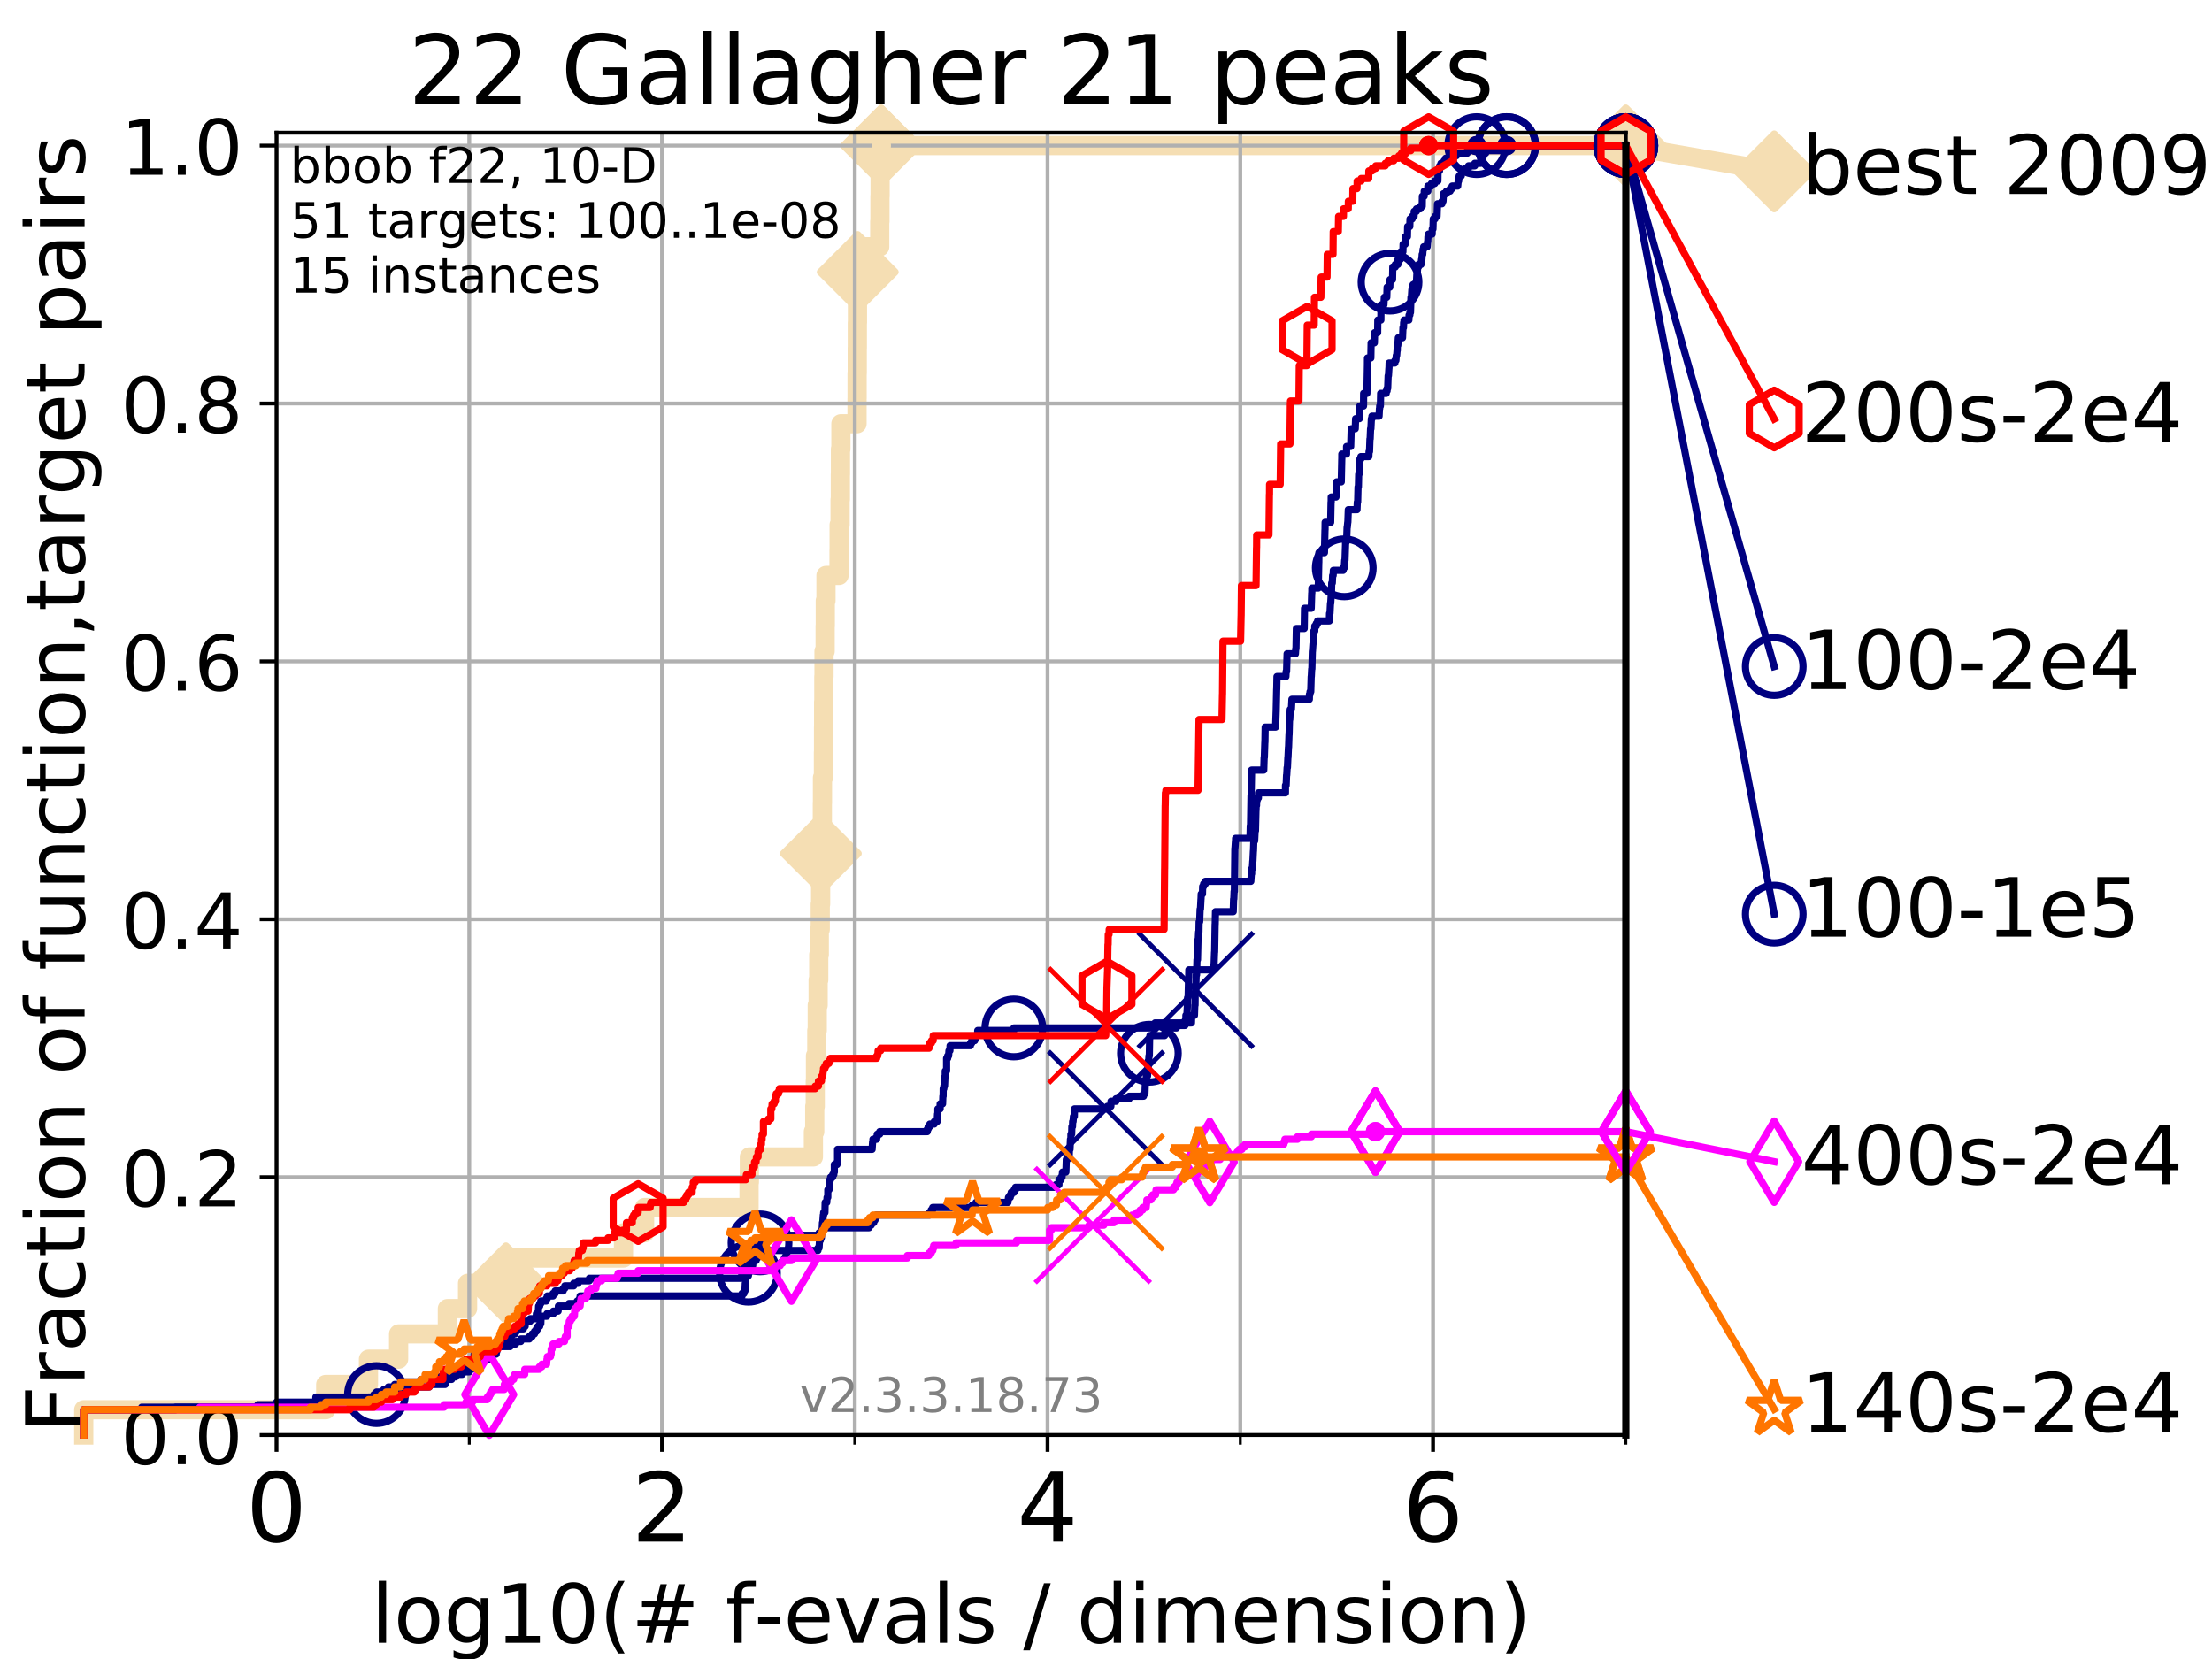 <?xml version="1.0" encoding="utf-8" standalone="no"?>
<!DOCTYPE svg PUBLIC "-//W3C//DTD SVG 1.1//EN"
  "http://www.w3.org/Graphics/SVG/1.1/DTD/svg11.dtd">
<!-- Created with matplotlib (https://matplotlib.org/) -->
<svg height="345.6pt" version="1.1" viewBox="0 0 460.8 345.6" width="460.8pt" xmlns="http://www.w3.org/2000/svg" xmlns:xlink="http://www.w3.org/1999/xlink">
 <defs>
  <style type="text/css">
*{stroke-linecap:butt;stroke-linejoin:round;}
  </style>
 </defs>
 <g id="figure_1">
  <g id="patch_1">
   <path d="M 0 345.6 
L 460.8 345.6 
L 460.8 0 
L 0 0 
z
" style="fill:#ffffff;"/>
  </g>
  <g id="axes_1">
   <g id="patch_2">
    <path d="M 57.6 298.944 
L 338.688 298.944 
L 338.688 27.648 
L 57.6 27.648 
z
" style="fill:#ffffff;"/>
   </g>
   <g id="line2d_1">
    <path d="M 17.445 298.944 
L 17.445 293.677 
L 67.851 293.677 
L 67.851 288.41 
L 76.759 288.41 
L 76.759 283.143 
L 83.037 283.143 
L 83.037 277.877 
L 93.197 277.877 
L 93.197 272.61 
L 97.403 272.61 
L 97.403 267.343 
L 105.398 267.343 
L 105.398 262.076 
L 129.881 262.076 
L 129.881 256.809 
L 134.279 256.809 
L 134.279 251.542 
L 156.04 251.542 
L 156.04 246.275 
L 156.108 246.275 
L 156.108 241.009 
L 169.443 241.009 
L 169.443 235.742 
L 169.724 235.742 
L 169.724 230.475 
L 169.831 230.475 
L 169.831 225.208 
L 169.878 225.208 
L 169.878 219.941 
L 170.155 219.941 
L 170.155 214.674 
L 170.248 214.674 
L 170.248 209.407 
L 170.433 209.407 
L 170.433 204.141 
L 170.559 204.141 
L 170.559 198.874 
L 170.671 198.874 
L 170.671 193.607 
L 170.873 193.607 
L 170.873 188.34 
L 170.952 188.34 
L 170.952 183.073 
L 170.991 183.073 
L 170.991 177.806 
L 171.196 177.806 
L 171.196 172.539 
L 171.31 172.539 
L 171.31 167.272 
L 171.335 167.272 
L 171.335 162.006 
L 171.534 162.006 
L 171.534 156.739 
L 171.56 156.739 
L 171.56 151.472 
L 171.578 151.472 
L 171.578 146.205 
L 171.62 146.205 
L 171.62 140.938 
L 171.656 140.938 
L 171.656 135.671 
L 171.891 135.671 
L 171.891 130.404 
L 171.921 130.404 
L 171.921 125.138 
L 172.066 125.138 
L 172.066 119.871 
L 174.789 119.871 
L 174.789 114.604 
L 174.808 114.604 
L 174.808 109.337 
L 175.007 109.337 
L 175.007 104.07 
L 175.059 104.07 
L 175.059 98.803 
L 175.082 98.803 
L 175.082 93.536 
L 175.175 93.536 
L 175.175 88.27 
L 178.534 88.27 
L 178.534 83.003 
L 178.548 83.003 
L 178.548 77.736 
L 178.578 77.736 
L 178.578 72.469 
L 178.597 72.469 
L 178.597 67.202 
L 178.624 67.202 
L 178.624 61.935 
L 178.668 61.935 
L 178.668 56.668 
L 178.68 56.668 
L 178.68 51.402 
L 183.266 51.402 
L 183.266 46.135 
L 183.31 46.135 
L 183.31 40.868 
L 183.341 40.868 
L 183.341 35.601 
L 183.573 35.601 
L 183.573 30.334 
L 338.688 30.334 
" style="fill:none;stroke:#f5deb3;stroke-linecap:square;stroke-width:4;"/>
   </g>
   <g id="line2d_2">
    <defs>
     <path d="M -0 7.778 
L 7.778 0 
L 0 -7.778 
L -7.778 -0 
z
" id="m79e4cf4b06" style="stroke:#f5deb3;stroke-linejoin:miter;stroke-width:1.5;"/>
    </defs>
    <g>
     <use style="fill:#f5deb3;stroke:#f5deb3;stroke-linejoin:miter;stroke-width:1.5;" x="105.398" xlink:href="#m79e4cf4b06" y="267.343"/>
     <use style="fill:#f5deb3;stroke:#f5deb3;stroke-linejoin:miter;stroke-width:1.5;" x="170.991" xlink:href="#m79e4cf4b06" y="177.806"/>
     <use style="fill:#f5deb3;stroke:#f5deb3;stroke-linejoin:miter;stroke-width:1.5;" x="178.68" xlink:href="#m79e4cf4b06" y="56.668"/>
     <use style="fill:#f5deb3;stroke:#f5deb3;stroke-linejoin:miter;stroke-width:1.5;" x="183.573" xlink:href="#m79e4cf4b06" y="30.334"/>
     <use style="fill:#f5deb3;stroke:#f5deb3;stroke-linejoin:miter;stroke-width:1.5;" x="183.573" xlink:href="#m79e4cf4b06" y="30.334"/>
     <use style="fill:#f5deb3;stroke:#f5deb3;stroke-linejoin:miter;stroke-width:1.5;" x="338.688" xlink:href="#m79e4cf4b06" y="30.334"/>
    </g>
   </g>
   <g id="line2d_3">
    <path style="fill:none;stroke:#f5deb3;stroke-linecap:square;stroke-width:4;"/>
    <g/>
   </g>
   <g id="line2d_4">
    <path d="M 338.688 30.334 
L 369.608 35.706 
" style="fill:none;stroke:#f5deb3;stroke-linecap:square;stroke-width:4;"/>
    <g>
     <use style="fill:#f5deb3;stroke:#f5deb3;stroke-linejoin:miter;stroke-width:1.5;" x="338.688" xlink:href="#m79e4cf4b06" y="30.334"/>
     <use style="fill:#f5deb3;stroke:#f5deb3;stroke-linejoin:miter;stroke-width:1.5;" x="369.608" xlink:href="#m79e4cf4b06" y="35.706"/>
    </g>
   </g>
   <g id="matplotlib.axis_1">
    <g id="xtick_1">
     <g id="line2d_5">
      <path clip-path="url(#p5ed1e789ed)" d="M 57.6 298.944 
L 57.6 27.648 
" style="fill:none;stroke:#b0b0b0;stroke-linecap:square;stroke-width:0.8;"/>
     </g>
     <g id="line2d_6">
      <defs>
       <path d="M 0 0 
L 0 3.5 
" id="m9fea89e1ae" style="stroke:#000000;stroke-width:0.8;"/>
      </defs>
      <g>
       <use style="stroke:#000000;stroke-width:0.8;" x="57.6" xlink:href="#m9fea89e1ae" y="298.944"/>
      </g>
     </g>
     <g id="text_1">
      <!-- 0 -->
      <defs>
       <path d="M 31.781 66.406 
Q 24.172 66.406 20.328 58.906 
Q 16.5 51.422 16.5 36.375 
Q 16.5 21.391 20.328 13.891 
Q 24.172 6.391 31.781 6.391 
Q 39.453 6.391 43.281 13.891 
Q 47.125 21.391 47.125 36.375 
Q 47.125 51.422 43.281 58.906 
Q 39.453 66.406 31.781 66.406 
z
M 31.781 74.219 
Q 44.047 74.219 50.516 64.516 
Q 56.984 54.828 56.984 36.375 
Q 56.984 17.969 50.516 8.266 
Q 44.047 -1.422 31.781 -1.422 
Q 19.531 -1.422 13.062 8.266 
Q 6.594 17.969 6.594 36.375 
Q 6.594 54.828 13.062 64.516 
Q 19.531 74.219 31.781 74.219 
z
" id="DejaVuSans-48"/>
      </defs>
      <g transform="translate(51.237 321.141)scale(0.2 -0.2)">
       <use xlink:href="#DejaVuSans-48"/>
      </g>
     </g>
    </g>
    <g id="xtick_2">
     <g id="line2d_7">
      <path clip-path="url(#p5ed1e789ed)" d="M 137.911 298.944 
L 137.911 27.648 
" style="fill:none;stroke:#b0b0b0;stroke-linecap:square;stroke-width:0.8;"/>
     </g>
     <g id="line2d_8">
      <g>
       <use style="stroke:#000000;stroke-width:0.8;" x="137.911" xlink:href="#m9fea89e1ae" y="298.944"/>
      </g>
     </g>
     <g id="text_2">
      <!-- 2 -->
      <defs>
       <path d="M 19.188 8.297 
L 53.609 8.297 
L 53.609 0 
L 7.328 0 
L 7.328 8.297 
Q 12.938 14.109 22.625 23.891 
Q 32.328 33.688 34.812 36.531 
Q 39.547 41.844 41.422 45.531 
Q 43.312 49.219 43.312 52.781 
Q 43.312 58.594 39.234 62.25 
Q 35.156 65.922 28.609 65.922 
Q 23.969 65.922 18.812 64.312 
Q 13.672 62.703 7.812 59.422 
L 7.812 69.391 
Q 13.766 71.781 18.938 73 
Q 24.125 74.219 28.422 74.219 
Q 39.75 74.219 46.484 68.547 
Q 53.219 62.891 53.219 53.422 
Q 53.219 48.922 51.531 44.891 
Q 49.859 40.875 45.406 35.406 
Q 44.188 33.984 37.641 27.219 
Q 31.109 20.453 19.188 8.297 
z
" id="DejaVuSans-50"/>
      </defs>
      <g transform="translate(131.548 321.141)scale(0.2 -0.2)">
       <use xlink:href="#DejaVuSans-50"/>
      </g>
     </g>
    </g>
    <g id="xtick_3">
     <g id="line2d_9">
      <path clip-path="url(#p5ed1e789ed)" d="M 218.222 298.944 
L 218.222 27.648 
" style="fill:none;stroke:#b0b0b0;stroke-linecap:square;stroke-width:0.8;"/>
     </g>
     <g id="line2d_10">
      <g>
       <use style="stroke:#000000;stroke-width:0.8;" x="218.222" xlink:href="#m9fea89e1ae" y="298.944"/>
      </g>
     </g>
     <g id="text_3">
      <!-- 4 -->
      <defs>
       <path d="M 37.797 64.312 
L 12.891 25.391 
L 37.797 25.391 
z
M 35.203 72.906 
L 47.609 72.906 
L 47.609 25.391 
L 58.016 25.391 
L 58.016 17.188 
L 47.609 17.188 
L 47.609 0 
L 37.797 0 
L 37.797 17.188 
L 4.891 17.188 
L 4.891 26.703 
z
" id="DejaVuSans-52"/>
      </defs>
      <g transform="translate(211.859 321.141)scale(0.2 -0.2)">
       <use xlink:href="#DejaVuSans-52"/>
      </g>
     </g>
    </g>
    <g id="xtick_4">
     <g id="line2d_11">
      <path clip-path="url(#p5ed1e789ed)" d="M 298.533 298.944 
L 298.533 27.648 
" style="fill:none;stroke:#b0b0b0;stroke-linecap:square;stroke-width:0.8;"/>
     </g>
     <g id="line2d_12">
      <g>
       <use style="stroke:#000000;stroke-width:0.8;" x="298.533" xlink:href="#m9fea89e1ae" y="298.944"/>
      </g>
     </g>
     <g id="text_4">
      <!-- 6 -->
      <defs>
       <path d="M 33.016 40.375 
Q 26.375 40.375 22.484 35.828 
Q 18.609 31.297 18.609 23.391 
Q 18.609 15.531 22.484 10.953 
Q 26.375 6.391 33.016 6.391 
Q 39.656 6.391 43.531 10.953 
Q 47.406 15.531 47.406 23.391 
Q 47.406 31.297 43.531 35.828 
Q 39.656 40.375 33.016 40.375 
z
M 52.594 71.297 
L 52.594 62.312 
Q 48.875 64.062 45.094 64.984 
Q 41.312 65.922 37.594 65.922 
Q 27.828 65.922 22.672 59.328 
Q 17.531 52.734 16.797 39.406 
Q 19.672 43.656 24.016 45.922 
Q 28.375 48.188 33.594 48.188 
Q 44.578 48.188 50.953 41.516 
Q 57.328 34.859 57.328 23.391 
Q 57.328 12.156 50.688 5.359 
Q 44.047 -1.422 33.016 -1.422 
Q 20.359 -1.422 13.672 8.266 
Q 6.984 17.969 6.984 36.375 
Q 6.984 53.656 15.188 63.938 
Q 23.391 74.219 37.203 74.219 
Q 40.922 74.219 44.703 73.484 
Q 48.484 72.75 52.594 71.297 
z
" id="DejaVuSans-54"/>
      </defs>
      <g transform="translate(292.17 321.141)scale(0.2 -0.2)">
       <use xlink:href="#DejaVuSans-54"/>
      </g>
     </g>
    </g>
    <g id="xtick_5">
     <g id="line2d_13">
      <path clip-path="url(#p5ed1e789ed)" d="M 97.755 298.944 
L 97.755 27.648 
" style="fill:none;stroke:#b0b0b0;stroke-linecap:square;stroke-width:0.8;"/>
     </g>
     <g id="line2d_14">
      <defs>
       <path d="M 0 0 
L 0 2 
" id="m75934cd16f" style="stroke:#000000;stroke-width:0.6;"/>
      </defs>
      <g>
       <use style="stroke:#000000;stroke-width:0.6;" x="97.755" xlink:href="#m75934cd16f" y="298.944"/>
      </g>
     </g>
    </g>
    <g id="xtick_6">
     <g id="line2d_15">
      <path clip-path="url(#p5ed1e789ed)" d="M 178.066 298.944 
L 178.066 27.648 
" style="fill:none;stroke:#b0b0b0;stroke-linecap:square;stroke-width:0.8;"/>
     </g>
     <g id="line2d_16">
      <g>
       <use style="stroke:#000000;stroke-width:0.6;" x="178.066" xlink:href="#m75934cd16f" y="298.944"/>
      </g>
     </g>
    </g>
    <g id="xtick_7">
     <g id="line2d_17">
      <path clip-path="url(#p5ed1e789ed)" d="M 258.377 298.944 
L 258.377 27.648 
" style="fill:none;stroke:#b0b0b0;stroke-linecap:square;stroke-width:0.8;"/>
     </g>
     <g id="line2d_18">
      <g>
       <use style="stroke:#000000;stroke-width:0.6;" x="258.377" xlink:href="#m75934cd16f" y="298.944"/>
      </g>
     </g>
    </g>
    <g id="xtick_8">
     <g id="line2d_19">
      <path clip-path="url(#p5ed1e789ed)" d="M 338.688 298.944 
L 338.688 27.648 
" style="fill:none;stroke:#b0b0b0;stroke-linecap:square;stroke-width:0.8;"/>
     </g>
     <g id="line2d_20">
      <g>
       <use style="stroke:#000000;stroke-width:0.6;" x="338.688" xlink:href="#m75934cd16f" y="298.944"/>
      </g>
     </g>
    </g>
    <g id="text_5">
     <!-- log10(# f-evals / dimension) -->
     <defs>
      <path d="M 9.422 75.984 
L 18.406 75.984 
L 18.406 0 
L 9.422 0 
z
" id="DejaVuSans-108"/>
      <path d="M 30.609 48.391 
Q 23.391 48.391 19.188 42.75 
Q 14.984 37.109 14.984 27.297 
Q 14.984 17.484 19.156 11.844 
Q 23.344 6.203 30.609 6.203 
Q 37.797 6.203 41.984 11.859 
Q 46.188 17.531 46.188 27.297 
Q 46.188 37.016 41.984 42.703 
Q 37.797 48.391 30.609 48.391 
z
M 30.609 56 
Q 42.328 56 49.016 48.375 
Q 55.719 40.766 55.719 27.297 
Q 55.719 13.875 49.016 6.219 
Q 42.328 -1.422 30.609 -1.422 
Q 18.844 -1.422 12.172 6.219 
Q 5.516 13.875 5.516 27.297 
Q 5.516 40.766 12.172 48.375 
Q 18.844 56 30.609 56 
z
" id="DejaVuSans-111"/>
      <path d="M 45.406 27.984 
Q 45.406 37.75 41.375 43.109 
Q 37.359 48.484 30.078 48.484 
Q 22.859 48.484 18.828 43.109 
Q 14.797 37.75 14.797 27.984 
Q 14.797 18.266 18.828 12.891 
Q 22.859 7.516 30.078 7.516 
Q 37.359 7.516 41.375 12.891 
Q 45.406 18.266 45.406 27.984 
z
M 54.391 6.781 
Q 54.391 -7.172 48.188 -13.984 
Q 42 -20.797 29.203 -20.797 
Q 24.469 -20.797 20.266 -20.094 
Q 16.062 -19.391 12.109 -17.922 
L 12.109 -9.188 
Q 16.062 -11.328 19.922 -12.344 
Q 23.781 -13.375 27.781 -13.375 
Q 36.625 -13.375 41.016 -8.766 
Q 45.406 -4.156 45.406 5.172 
L 45.406 9.625 
Q 42.625 4.781 38.281 2.391 
Q 33.938 0 27.875 0 
Q 17.828 0 11.672 7.656 
Q 5.516 15.328 5.516 27.984 
Q 5.516 40.672 11.672 48.328 
Q 17.828 56 27.875 56 
Q 33.938 56 38.281 53.609 
Q 42.625 51.219 45.406 46.391 
L 45.406 54.688 
L 54.391 54.688 
z
" id="DejaVuSans-103"/>
      <path d="M 12.406 8.297 
L 28.516 8.297 
L 28.516 63.922 
L 10.984 60.406 
L 10.984 69.391 
L 28.422 72.906 
L 38.281 72.906 
L 38.281 8.297 
L 54.391 8.297 
L 54.391 0 
L 12.406 0 
z
" id="DejaVuSans-49"/>
      <path d="M 31 75.875 
Q 24.469 64.656 21.281 53.656 
Q 18.109 42.672 18.109 31.391 
Q 18.109 20.125 21.312 9.062 
Q 24.516 -2 31 -13.188 
L 23.188 -13.188 
Q 15.875 -1.703 12.234 9.375 
Q 8.594 20.453 8.594 31.391 
Q 8.594 42.281 12.203 53.312 
Q 15.828 64.359 23.188 75.875 
z
" id="DejaVuSans-40"/>
      <path d="M 51.125 44 
L 36.922 44 
L 32.812 27.688 
L 47.125 27.688 
z
M 43.797 71.781 
L 38.719 51.516 
L 52.984 51.516 
L 58.109 71.781 
L 65.922 71.781 
L 60.891 51.516 
L 76.125 51.516 
L 76.125 44 
L 58.984 44 
L 54.984 27.688 
L 70.516 27.688 
L 70.516 20.219 
L 53.078 20.219 
L 48 0 
L 40.188 0 
L 45.219 20.219 
L 30.906 20.219 
L 25.875 0 
L 18.016 0 
L 23.094 20.219 
L 7.719 20.219 
L 7.719 27.688 
L 24.906 27.688 
L 29 44 
L 13.281 44 
L 13.281 51.516 
L 30.906 51.516 
L 35.891 71.781 
z
" id="DejaVuSans-35"/>
      <path id="DejaVuSans-32"/>
      <path d="M 37.109 75.984 
L 37.109 68.5 
L 28.516 68.5 
Q 23.688 68.5 21.797 66.547 
Q 19.922 64.594 19.922 59.516 
L 19.922 54.688 
L 34.719 54.688 
L 34.719 47.703 
L 19.922 47.703 
L 19.922 0 
L 10.891 0 
L 10.891 47.703 
L 2.297 47.703 
L 2.297 54.688 
L 10.891 54.688 
L 10.891 58.5 
Q 10.891 67.625 15.141 71.797 
Q 19.391 75.984 28.609 75.984 
z
" id="DejaVuSans-102"/>
      <path d="M 4.891 31.391 
L 31.203 31.391 
L 31.203 23.391 
L 4.891 23.391 
z
" id="DejaVuSans-45"/>
      <path d="M 56.203 29.594 
L 56.203 25.203 
L 14.891 25.203 
Q 15.484 15.922 20.484 11.062 
Q 25.484 6.203 34.422 6.203 
Q 39.594 6.203 44.453 7.469 
Q 49.312 8.734 54.109 11.281 
L 54.109 2.781 
Q 49.266 0.734 44.188 -0.344 
Q 39.109 -1.422 33.891 -1.422 
Q 20.797 -1.422 13.156 6.188 
Q 5.516 13.812 5.516 26.812 
Q 5.516 40.234 12.766 48.109 
Q 20.016 56 32.328 56 
Q 43.359 56 49.781 48.891 
Q 56.203 41.797 56.203 29.594 
z
M 47.219 32.234 
Q 47.125 39.594 43.094 43.984 
Q 39.062 48.391 32.422 48.391 
Q 24.906 48.391 20.391 44.141 
Q 15.875 39.891 15.188 32.172 
z
" id="DejaVuSans-101"/>
      <path d="M 2.984 54.688 
L 12.5 54.688 
L 29.594 8.797 
L 46.688 54.688 
L 56.203 54.688 
L 35.688 0 
L 23.484 0 
z
" id="DejaVuSans-118"/>
      <path d="M 34.281 27.484 
Q 23.391 27.484 19.188 25 
Q 14.984 22.516 14.984 16.5 
Q 14.984 11.719 18.141 8.906 
Q 21.297 6.109 26.703 6.109 
Q 34.188 6.109 38.703 11.406 
Q 43.219 16.703 43.219 25.484 
L 43.219 27.484 
z
M 52.203 31.203 
L 52.203 0 
L 43.219 0 
L 43.219 8.297 
Q 40.141 3.328 35.547 0.953 
Q 30.953 -1.422 24.312 -1.422 
Q 15.922 -1.422 10.953 3.297 
Q 6 8.016 6 15.922 
Q 6 25.141 12.172 29.828 
Q 18.359 34.516 30.609 34.516 
L 43.219 34.516 
L 43.219 35.406 
Q 43.219 41.609 39.141 45 
Q 35.062 48.391 27.688 48.391 
Q 23 48.391 18.547 47.266 
Q 14.109 46.141 10.016 43.891 
L 10.016 52.203 
Q 14.938 54.109 19.578 55.047 
Q 24.219 56 28.609 56 
Q 40.484 56 46.344 49.844 
Q 52.203 43.703 52.203 31.203 
z
" id="DejaVuSans-97"/>
      <path d="M 44.281 53.078 
L 44.281 44.578 
Q 40.484 46.531 36.375 47.5 
Q 32.281 48.484 27.875 48.484 
Q 21.188 48.484 17.844 46.438 
Q 14.5 44.391 14.5 40.281 
Q 14.5 37.156 16.891 35.375 
Q 19.281 33.594 26.516 31.984 
L 29.594 31.297 
Q 39.156 29.25 43.188 25.516 
Q 47.219 21.781 47.219 15.094 
Q 47.219 7.469 41.188 3.016 
Q 35.156 -1.422 24.609 -1.422 
Q 20.219 -1.422 15.453 -0.562 
Q 10.688 0.297 5.422 2 
L 5.422 11.281 
Q 10.406 8.688 15.234 7.391 
Q 20.062 6.109 24.812 6.109 
Q 31.156 6.109 34.562 8.281 
Q 37.984 10.453 37.984 14.406 
Q 37.984 18.062 35.516 20.016 
Q 33.062 21.969 24.703 23.781 
L 21.578 24.516 
Q 13.234 26.266 9.516 29.906 
Q 5.812 33.547 5.812 39.891 
Q 5.812 47.609 11.281 51.797 
Q 16.75 56 26.812 56 
Q 31.781 56 36.172 55.266 
Q 40.578 54.547 44.281 53.078 
z
" id="DejaVuSans-115"/>
      <path d="M 25.391 72.906 
L 33.688 72.906 
L 8.297 -9.281 
L 0 -9.281 
z
" id="DejaVuSans-47"/>
      <path d="M 45.406 46.391 
L 45.406 75.984 
L 54.391 75.984 
L 54.391 0 
L 45.406 0 
L 45.406 8.203 
Q 42.578 3.328 38.25 0.953 
Q 33.938 -1.422 27.875 -1.422 
Q 17.969 -1.422 11.734 6.484 
Q 5.516 14.406 5.516 27.297 
Q 5.516 40.188 11.734 48.094 
Q 17.969 56 27.875 56 
Q 33.938 56 38.25 53.625 
Q 42.578 51.266 45.406 46.391 
z
M 14.797 27.297 
Q 14.797 17.391 18.875 11.75 
Q 22.953 6.109 30.078 6.109 
Q 37.203 6.109 41.297 11.75 
Q 45.406 17.391 45.406 27.297 
Q 45.406 37.203 41.297 42.844 
Q 37.203 48.484 30.078 48.484 
Q 22.953 48.484 18.875 42.844 
Q 14.797 37.203 14.797 27.297 
z
" id="DejaVuSans-100"/>
      <path d="M 9.422 54.688 
L 18.406 54.688 
L 18.406 0 
L 9.422 0 
z
M 9.422 75.984 
L 18.406 75.984 
L 18.406 64.594 
L 9.422 64.594 
z
" id="DejaVuSans-105"/>
      <path d="M 52 44.188 
Q 55.375 50.25 60.062 53.125 
Q 64.75 56 71.094 56 
Q 79.641 56 84.281 50.016 
Q 88.922 44.047 88.922 33.016 
L 88.922 0 
L 79.891 0 
L 79.891 32.719 
Q 79.891 40.578 77.094 44.375 
Q 74.312 48.188 68.609 48.188 
Q 61.625 48.188 57.562 43.547 
Q 53.516 38.922 53.516 30.906 
L 53.516 0 
L 44.484 0 
L 44.484 32.719 
Q 44.484 40.625 41.703 44.406 
Q 38.922 48.188 33.109 48.188 
Q 26.219 48.188 22.156 43.531 
Q 18.109 38.875 18.109 30.906 
L 18.109 0 
L 9.078 0 
L 9.078 54.688 
L 18.109 54.688 
L 18.109 46.188 
Q 21.188 51.219 25.484 53.609 
Q 29.781 56 35.688 56 
Q 41.656 56 45.828 52.969 
Q 50 49.953 52 44.188 
z
" id="DejaVuSans-109"/>
      <path d="M 54.891 33.016 
L 54.891 0 
L 45.906 0 
L 45.906 32.719 
Q 45.906 40.484 42.875 44.328 
Q 39.844 48.188 33.797 48.188 
Q 26.516 48.188 22.312 43.547 
Q 18.109 38.922 18.109 30.906 
L 18.109 0 
L 9.078 0 
L 9.078 54.688 
L 18.109 54.688 
L 18.109 46.188 
Q 21.344 51.125 25.703 53.562 
Q 30.078 56 35.797 56 
Q 45.219 56 50.047 50.172 
Q 54.891 44.344 54.891 33.016 
z
" id="DejaVuSans-110"/>
      <path d="M 8.016 75.875 
L 15.828 75.875 
Q 23.141 64.359 26.781 53.312 
Q 30.422 42.281 30.422 31.391 
Q 30.422 20.453 26.781 9.375 
Q 23.141 -1.703 15.828 -13.188 
L 8.016 -13.188 
Q 14.5 -2 17.703 9.062 
Q 20.906 20.125 20.906 31.391 
Q 20.906 42.672 17.703 53.656 
Q 14.5 64.656 8.016 75.875 
z
" id="DejaVuSans-41"/>
     </defs>
     <g transform="translate(77.303 342.218)scale(0.17 -0.17)">
      <use xlink:href="#DejaVuSans-108"/>
      <use x="27.783" xlink:href="#DejaVuSans-111"/>
      <use x="88.965" xlink:href="#DejaVuSans-103"/>
      <use x="152.441" xlink:href="#DejaVuSans-49"/>
      <use x="216.064" xlink:href="#DejaVuSans-48"/>
      <use x="279.688" xlink:href="#DejaVuSans-40"/>
      <use x="318.701" xlink:href="#DejaVuSans-35"/>
      <use x="402.49" xlink:href="#DejaVuSans-32"/>
      <use x="434.277" xlink:href="#DejaVuSans-102"/>
      <use x="469.404" xlink:href="#DejaVuSans-45"/>
      <use x="505.488" xlink:href="#DejaVuSans-101"/>
      <use x="567.012" xlink:href="#DejaVuSans-118"/>
      <use x="626.191" xlink:href="#DejaVuSans-97"/>
      <use x="687.471" xlink:href="#DejaVuSans-108"/>
      <use x="715.254" xlink:href="#DejaVuSans-115"/>
      <use x="767.354" xlink:href="#DejaVuSans-32"/>
      <use x="799.141" xlink:href="#DejaVuSans-47"/>
      <use x="832.832" xlink:href="#DejaVuSans-32"/>
      <use x="864.619" xlink:href="#DejaVuSans-100"/>
      <use x="928.096" xlink:href="#DejaVuSans-105"/>
      <use x="955.879" xlink:href="#DejaVuSans-109"/>
      <use x="1053.291" xlink:href="#DejaVuSans-101"/>
      <use x="1114.814" xlink:href="#DejaVuSans-110"/>
      <use x="1178.193" xlink:href="#DejaVuSans-115"/>
      <use x="1230.293" xlink:href="#DejaVuSans-105"/>
      <use x="1258.076" xlink:href="#DejaVuSans-111"/>
      <use x="1319.258" xlink:href="#DejaVuSans-110"/>
      <use x="1382.637" xlink:href="#DejaVuSans-41"/>
     </g>
    </g>
   </g>
   <g id="matplotlib.axis_2">
    <g id="ytick_1">
     <g id="line2d_21">
      <path clip-path="url(#p5ed1e789ed)" d="M 57.6 298.944 
L 338.688 298.944 
" style="fill:none;stroke:#b0b0b0;stroke-linecap:square;stroke-width:0.8;"/>
     </g>
     <g id="line2d_22">
      <defs>
       <path d="M 0 0 
L -3.5 0 
" id="mddeab89e81" style="stroke:#000000;stroke-width:0.8;"/>
      </defs>
      <g>
       <use style="stroke:#000000;stroke-width:0.8;" x="57.6" xlink:href="#mddeab89e81" y="298.944"/>
      </g>
     </g>
     <g id="text_6">
      <!-- 0.0 -->
      <defs>
       <path d="M 10.688 12.406 
L 21 12.406 
L 21 0 
L 10.688 0 
z
" id="DejaVuSans-46"/>
      </defs>
      <g transform="translate(25.155 305.023)scale(0.16 -0.16)">
       <use xlink:href="#DejaVuSans-48"/>
       <use x="63.623" xlink:href="#DejaVuSans-46"/>
       <use x="95.41" xlink:href="#DejaVuSans-48"/>
      </g>
     </g>
    </g>
    <g id="ytick_2">
     <g id="line2d_23">
      <path clip-path="url(#p5ed1e789ed)" d="M 57.6 245.222 
L 338.688 245.222 
" style="fill:none;stroke:#b0b0b0;stroke-linecap:square;stroke-width:0.8;"/>
     </g>
     <g id="line2d_24">
      <g>
       <use style="stroke:#000000;stroke-width:0.8;" x="57.6" xlink:href="#mddeab89e81" y="245.222"/>
      </g>
     </g>
     <g id="text_7">
      <!-- 0.2 -->
      <g transform="translate(25.155 251.301)scale(0.16 -0.16)">
       <use xlink:href="#DejaVuSans-48"/>
       <use x="63.623" xlink:href="#DejaVuSans-46"/>
       <use x="95.41" xlink:href="#DejaVuSans-50"/>
      </g>
     </g>
    </g>
    <g id="ytick_3">
     <g id="line2d_25">
      <path clip-path="url(#p5ed1e789ed)" d="M 57.6 191.5 
L 338.688 191.5 
" style="fill:none;stroke:#b0b0b0;stroke-linecap:square;stroke-width:0.8;"/>
     </g>
     <g id="line2d_26">
      <g>
       <use style="stroke:#000000;stroke-width:0.8;" x="57.6" xlink:href="#mddeab89e81" y="191.5"/>
      </g>
     </g>
     <g id="text_8">
      <!-- 0.4 -->
      <g transform="translate(25.155 197.579)scale(0.16 -0.16)">
       <use xlink:href="#DejaVuSans-48"/>
       <use x="63.623" xlink:href="#DejaVuSans-46"/>
       <use x="95.41" xlink:href="#DejaVuSans-52"/>
      </g>
     </g>
    </g>
    <g id="ytick_4">
     <g id="line2d_27">
      <path clip-path="url(#p5ed1e789ed)" d="M 57.6 137.778 
L 338.688 137.778 
" style="fill:none;stroke:#b0b0b0;stroke-linecap:square;stroke-width:0.8;"/>
     </g>
     <g id="line2d_28">
      <g>
       <use style="stroke:#000000;stroke-width:0.8;" x="57.6" xlink:href="#mddeab89e81" y="137.778"/>
      </g>
     </g>
     <g id="text_9">
      <!-- 0.6 -->
      <g transform="translate(25.155 143.857)scale(0.16 -0.16)">
       <use xlink:href="#DejaVuSans-48"/>
       <use x="63.623" xlink:href="#DejaVuSans-46"/>
       <use x="95.41" xlink:href="#DejaVuSans-54"/>
      </g>
     </g>
    </g>
    <g id="ytick_5">
     <g id="line2d_29">
      <path clip-path="url(#p5ed1e789ed)" d="M 57.6 84.056 
L 338.688 84.056 
" style="fill:none;stroke:#b0b0b0;stroke-linecap:square;stroke-width:0.8;"/>
     </g>
     <g id="line2d_30">
      <g>
       <use style="stroke:#000000;stroke-width:0.8;" x="57.6" xlink:href="#mddeab89e81" y="84.056"/>
      </g>
     </g>
     <g id="text_10">
      <!-- 0.8 -->
      <defs>
       <path d="M 31.781 34.625 
Q 24.75 34.625 20.719 30.859 
Q 16.703 27.094 16.703 20.516 
Q 16.703 13.922 20.719 10.156 
Q 24.75 6.391 31.781 6.391 
Q 38.812 6.391 42.859 10.172 
Q 46.922 13.969 46.922 20.516 
Q 46.922 27.094 42.891 30.859 
Q 38.875 34.625 31.781 34.625 
z
M 21.922 38.812 
Q 15.578 40.375 12.031 44.719 
Q 8.5 49.078 8.5 55.328 
Q 8.5 64.062 14.719 69.141 
Q 20.953 74.219 31.781 74.219 
Q 42.672 74.219 48.875 69.141 
Q 55.078 64.062 55.078 55.328 
Q 55.078 49.078 51.531 44.719 
Q 48 40.375 41.703 38.812 
Q 48.828 37.156 52.797 32.312 
Q 56.781 27.484 56.781 20.516 
Q 56.781 9.906 50.312 4.234 
Q 43.844 -1.422 31.781 -1.422 
Q 19.734 -1.422 13.25 4.234 
Q 6.781 9.906 6.781 20.516 
Q 6.781 27.484 10.781 32.312 
Q 14.797 37.156 21.922 38.812 
z
M 18.312 54.391 
Q 18.312 48.734 21.844 45.562 
Q 25.391 42.391 31.781 42.391 
Q 38.141 42.391 41.719 45.562 
Q 45.312 48.734 45.312 54.391 
Q 45.312 60.062 41.719 63.234 
Q 38.141 66.406 31.781 66.406 
Q 25.391 66.406 21.844 63.234 
Q 18.312 60.062 18.312 54.391 
z
" id="DejaVuSans-56"/>
      </defs>
      <g transform="translate(25.155 90.135)scale(0.16 -0.16)">
       <use xlink:href="#DejaVuSans-48"/>
       <use x="63.623" xlink:href="#DejaVuSans-46"/>
       <use x="95.41" xlink:href="#DejaVuSans-56"/>
      </g>
     </g>
    </g>
    <g id="ytick_6">
     <g id="line2d_31">
      <path clip-path="url(#p5ed1e789ed)" d="M 57.6 30.334 
L 338.688 30.334 
" style="fill:none;stroke:#b0b0b0;stroke-linecap:square;stroke-width:0.8;"/>
     </g>
     <g id="line2d_32">
      <g>
       <use style="stroke:#000000;stroke-width:0.8;" x="57.6" xlink:href="#mddeab89e81" y="30.334"/>
      </g>
     </g>
     <g id="text_11">
      <!-- 1.0 -->
      <g transform="translate(25.155 36.413)scale(0.16 -0.16)">
       <use xlink:href="#DejaVuSans-49"/>
       <use x="63.623" xlink:href="#DejaVuSans-46"/>
       <use x="95.41" xlink:href="#DejaVuSans-48"/>
      </g>
     </g>
    </g>
    <g id="text_12">
     <!-- Fraction of function,target pairs -->
     <defs>
      <path d="M 9.812 72.906 
L 51.703 72.906 
L 51.703 64.594 
L 19.672 64.594 
L 19.672 43.109 
L 48.578 43.109 
L 48.578 34.812 
L 19.672 34.812 
L 19.672 0 
L 9.812 0 
z
" id="DejaVuSans-70"/>
      <path d="M 41.109 46.297 
Q 39.594 47.172 37.812 47.578 
Q 36.031 48 33.891 48 
Q 26.266 48 22.188 43.047 
Q 18.109 38.094 18.109 28.812 
L 18.109 0 
L 9.078 0 
L 9.078 54.688 
L 18.109 54.688 
L 18.109 46.188 
Q 20.953 51.172 25.484 53.578 
Q 30.031 56 36.531 56 
Q 37.453 56 38.578 55.875 
Q 39.703 55.766 41.062 55.516 
z
" id="DejaVuSans-114"/>
      <path d="M 48.781 52.594 
L 48.781 44.188 
Q 44.969 46.297 41.141 47.344 
Q 37.312 48.391 33.406 48.391 
Q 24.656 48.391 19.812 42.844 
Q 14.984 37.312 14.984 27.297 
Q 14.984 17.281 19.812 11.734 
Q 24.656 6.203 33.406 6.203 
Q 37.312 6.203 41.141 7.25 
Q 44.969 8.297 48.781 10.406 
L 48.781 2.094 
Q 45.016 0.344 40.984 -0.531 
Q 36.969 -1.422 32.422 -1.422 
Q 20.062 -1.422 12.781 6.344 
Q 5.516 14.109 5.516 27.297 
Q 5.516 40.672 12.859 48.328 
Q 20.219 56 33.016 56 
Q 37.156 56 41.109 55.141 
Q 45.062 54.297 48.781 52.594 
z
" id="DejaVuSans-99"/>
      <path d="M 18.312 70.219 
L 18.312 54.688 
L 36.812 54.688 
L 36.812 47.703 
L 18.312 47.703 
L 18.312 18.016 
Q 18.312 11.328 20.141 9.422 
Q 21.969 7.516 27.594 7.516 
L 36.812 7.516 
L 36.812 0 
L 27.594 0 
Q 17.188 0 13.234 3.875 
Q 9.281 7.766 9.281 18.016 
L 9.281 47.703 
L 2.688 47.703 
L 2.688 54.688 
L 9.281 54.688 
L 9.281 70.219 
z
" id="DejaVuSans-116"/>
      <path d="M 8.5 21.578 
L 8.5 54.688 
L 17.484 54.688 
L 17.484 21.922 
Q 17.484 14.156 20.5 10.266 
Q 23.531 6.391 29.594 6.391 
Q 36.859 6.391 41.078 11.031 
Q 45.312 15.672 45.312 23.688 
L 45.312 54.688 
L 54.297 54.688 
L 54.297 0 
L 45.312 0 
L 45.312 8.406 
Q 42.047 3.422 37.719 1 
Q 33.406 -1.422 27.688 -1.422 
Q 18.266 -1.422 13.375 4.438 
Q 8.5 10.297 8.5 21.578 
z
M 31.109 56 
z
" id="DejaVuSans-117"/>
      <path d="M 11.719 12.406 
L 22.016 12.406 
L 22.016 4 
L 14.016 -11.625 
L 7.719 -11.625 
L 11.719 4 
z
" id="DejaVuSans-44"/>
      <path d="M 18.109 8.203 
L 18.109 -20.797 
L 9.078 -20.797 
L 9.078 54.688 
L 18.109 54.688 
L 18.109 46.391 
Q 20.953 51.266 25.266 53.625 
Q 29.594 56 35.594 56 
Q 45.562 56 51.781 48.094 
Q 58.016 40.188 58.016 27.297 
Q 58.016 14.406 51.781 6.484 
Q 45.562 -1.422 35.594 -1.422 
Q 29.594 -1.422 25.266 0.953 
Q 20.953 3.328 18.109 8.203 
z
M 48.688 27.297 
Q 48.688 37.203 44.609 42.844 
Q 40.531 48.484 33.406 48.484 
Q 26.266 48.484 22.188 42.844 
Q 18.109 37.203 18.109 27.297 
Q 18.109 17.391 22.188 11.75 
Q 26.266 6.109 33.406 6.109 
Q 40.531 6.109 44.609 11.75 
Q 48.688 17.391 48.688 27.297 
z
" id="DejaVuSans-112"/>
     </defs>
     <g transform="translate(17.62 298.435)rotate(-90)scale(0.17 -0.17)">
      <use xlink:href="#DejaVuSans-70"/>
      <use x="57.41" xlink:href="#DejaVuSans-114"/>
      <use x="98.523" xlink:href="#DejaVuSans-97"/>
      <use x="159.803" xlink:href="#DejaVuSans-99"/>
      <use x="214.783" xlink:href="#DejaVuSans-116"/>
      <use x="253.992" xlink:href="#DejaVuSans-105"/>
      <use x="281.775" xlink:href="#DejaVuSans-111"/>
      <use x="342.957" xlink:href="#DejaVuSans-110"/>
      <use x="406.336" xlink:href="#DejaVuSans-32"/>
      <use x="438.123" xlink:href="#DejaVuSans-111"/>
      <use x="499.305" xlink:href="#DejaVuSans-102"/>
      <use x="534.51" xlink:href="#DejaVuSans-32"/>
      <use x="566.297" xlink:href="#DejaVuSans-102"/>
      <use x="601.502" xlink:href="#DejaVuSans-117"/>
      <use x="664.881" xlink:href="#DejaVuSans-110"/>
      <use x="728.26" xlink:href="#DejaVuSans-99"/>
      <use x="783.24" xlink:href="#DejaVuSans-116"/>
      <use x="822.449" xlink:href="#DejaVuSans-105"/>
      <use x="850.232" xlink:href="#DejaVuSans-111"/>
      <use x="911.414" xlink:href="#DejaVuSans-110"/>
      <use x="974.793" xlink:href="#DejaVuSans-44"/>
      <use x="1006.58" xlink:href="#DejaVuSans-116"/>
      <use x="1045.789" xlink:href="#DejaVuSans-97"/>
      <use x="1107.068" xlink:href="#DejaVuSans-114"/>
      <use x="1148.166" xlink:href="#DejaVuSans-103"/>
      <use x="1211.643" xlink:href="#DejaVuSans-101"/>
      <use x="1273.166" xlink:href="#DejaVuSans-116"/>
      <use x="1312.375" xlink:href="#DejaVuSans-32"/>
      <use x="1344.162" xlink:href="#DejaVuSans-112"/>
      <use x="1407.639" xlink:href="#DejaVuSans-97"/>
      <use x="1468.918" xlink:href="#DejaVuSans-105"/>
      <use x="1496.701" xlink:href="#DejaVuSans-114"/>
      <use x="1537.814" xlink:href="#DejaVuSans-115"/>
     </g>
    </g>
   </g>
   <g id="line2d_33">
    <defs>
     <path d="M 0 1.5 
C 0.398 1.5 0.779 1.342 1.061 1.061 
C 1.342 0.779 1.5 0.398 1.5 0 
C 1.5 -0.398 1.342 -0.779 1.061 -1.061 
C 0.779 -1.342 0.398 -1.5 0 -1.5 
C -0.398 -1.5 -0.779 -1.342 -1.061 -1.061 
C -1.342 -0.779 -1.5 -0.398 -1.5 0 
C -1.5 0.398 -1.342 0.779 -1.061 1.061 
C -0.779 1.342 -0.398 1.5 0 1.5 
z
" id="m589fb6cb13" style="stroke:#f5deb3;"/>
    </defs>
    <g>
     <use style="fill:#f5deb3;stroke:#f5deb3;" x="183.573" xlink:href="#m589fb6cb13" y="30.334"/>
     <use style="fill:#f5deb3;stroke:#f5deb3;" x="183.573" xlink:href="#m589fb6cb13" y="30.334"/>
    </g>
   </g>
   <g id="line2d_34">
    <defs>
     <path d="M 0 1.5 
C 0.398 1.5 0.779 1.342 1.061 1.061 
C 1.342 0.779 1.5 0.398 1.5 0 
C 1.5 -0.398 1.342 -0.779 1.061 -1.061 
C 0.779 -1.342 0.398 -1.5 0 -1.5 
C -0.398 -1.5 -0.779 -1.342 -1.061 -1.061 
C -1.342 -0.779 -1.5 -0.398 -1.5 0 
C -1.5 0.398 -1.342 0.779 -1.061 1.061 
C -0.779 1.342 -0.398 1.5 0 1.5 
z
" id="md6a0d4353c" style="stroke:#000080;"/>
    </defs>
    <g>
     <use style="fill:#000080;stroke:#000080;" x="307.626" xlink:href="#md6a0d4353c" y="30.334"/>
     <use style="fill:#000080;stroke:#000080;" x="307.626" xlink:href="#md6a0d4353c" y="30.334"/>
    </g>
   </g>
   <g id="line2d_35">
    <path d="M 17.445 298.944 
L 17.445 293.677 
L 36.604 293.677 
L 36.604 293.15 
L 57.6 293.15 
L 57.6 292.624 
L 66.854 292.624 
L 66.854 292.097 
L 74.922 292.097 
L 74.922 291.57 
L 76.759 291.57 
L 76.759 291.044 
L 78.421 291.044 
L 78.421 290.517 
L 83.037 290.517 
L 83.037 289.99 
L 84.956 289.99 
L 84.956 289.464 
L 86.684 289.464 
L 86.684 288.937 
L 89.419 288.937 
L 89.419 288.41 
L 92.738 288.41 
L 92.738 287.357 
L 94.081 287.357 
L 94.081 286.83 
L 94.921 286.83 
L 94.921 286.304 
L 95.125 286.304 
L 95.125 285.777 
L 95.723 285.777 
L 95.723 285.25 
L 96.49 285.25 
L 96.49 284.723 
L 97.224 284.723 
L 97.224 284.197 
L 98.271 284.197 
L 98.271 283.67 
L 98.606 283.67 
L 98.606 283.143 
L 98.772 283.143 
L 98.772 282.09 
L 100.935 282.09 
L 100.935 281.563 
L 102.465 281.563 
L 102.465 281.037 
L 102.859 281.037 
L 102.859 280.51 
L 103.871 280.51 
L 103.871 279.983 
L 105.172 279.983 
L 105.172 279.457 
L 105.285 279.457 
L 105.285 278.93 
L 105.952 278.93 
L 105.952 278.403 
L 106.594 278.403 
L 106.594 277.877 
L 107.314 277.877 
L 107.314 277.35 
L 107.614 277.35 
L 107.614 276.823 
L 109.04 276.823 
L 109.04 276.296 
L 109.402 276.296 
L 109.402 275.243 
L 110.443 275.243 
L 110.443 274.716 
L 111.663 274.716 
L 111.742 273.663 
L 112.128 273.663 
L 112.205 272.083 
L 112.432 272.083 
L 112.432 271.556 
L 112.656 271.556 
L 112.656 271.03 
L 113.804 271.03 
L 113.804 270.503 
L 114.012 270.503 
L 114.012 269.976 
L 115.206 269.976 
L 115.206 269.45 
L 115.649 269.45 
L 115.649 268.923 
L 117.317 268.923 
L 117.317 268.396 
L 117.654 268.396 
L 117.654 267.87 
L 119.503 267.87 
L 119.503 267.343 
L 120.43 267.343 
L 120.43 266.816 
L 122.782 266.816 
L 122.782 266.289 
L 154.46 266.289 
L 154.46 265.763 
L 154.621 265.763 
L 154.621 265.236 
L 154.913 265.236 
L 154.913 264.709 
L 155.025 264.709 
L 155.135 263.656 
L 155.232 263.656 
L 155.245 262.603 
L 155.71 262.603 
L 155.71 262.076 
L 155.885 262.076 
L 155.885 261.549 
L 156.028 261.549 
L 156.028 261.023 
L 156.455 261.023 
L 156.533 258.916 
L 158.331 258.916 
L 158.331 257.862 
L 159.355 257.862 
L 159.355 257.336 
L 170.626 257.336 
L 170.626 256.809 
L 171.233 256.809 
L 171.233 256.282 
L 171.54 256.282 
L 171.54 255.756 
L 181.04 255.756 
L 181.04 255.229 
L 181.494 255.229 
L 181.494 254.702 
L 182.016 254.702 
L 182.016 254.176 
L 182.285 254.176 
L 182.285 253.649 
L 182.527 253.649 
L 182.527 253.122 
L 193.633 253.122 
L 193.633 252.596 
L 193.972 252.596 
L 193.972 252.069 
L 194.299 252.069 
L 194.299 251.542 
L 202.555 251.542 
L 202.555 251.016 
L 203.305 251.016 
L 203.305 250.489 
L 209.975 250.489 
L 210.085 249.436 
L 210.456 249.436 
L 210.456 248.909 
L 210.659 248.909 
L 210.659 248.382 
L 211.262 248.382 
L 211.262 247.855 
L 211.551 247.855 
L 211.551 247.329 
L 219.931 247.329 
L 219.931 246.802 
L 220.599 246.802 
L 220.599 245.749 
L 221.039 245.749 
L 221.039 245.222 
L 221.241 245.222 
L 221.342 244.169 
L 222.045 244.169 
L 222.129 241.535 
L 222.387 241.535 
L 222.387 241.009 
L 222.732 241.009 
L 222.786 239.428 
L 222.903 239.428 
L 222.994 237.322 
L 223.088 237.322 
L 223.09 236.268 
L 223.247 236.268 
L 223.287 234.688 
L 223.42 234.688 
L 223.453 233.635 
L 223.539 233.635 
L 223.618 232.582 
L 223.8 232.582 
L 223.832 231.001 
L 230.678 231.001 
L 230.678 230.475 
L 231.415 230.475 
L 231.447 229.421 
L 232.479 229.421 
L 232.479 228.895 
L 235.224 228.895 
L 235.224 228.368 
L 238.22 228.368 
L 238.22 227.841 
L 238.511 227.841 
L 238.61 225.208 
L 238.79 225.208 
L 238.792 224.155 
L 239.052 224.155 
L 239.143 222.575 
L 239.18 222.575 
L 239.192 220.994 
L 239.292 220.994 
L 239.357 219.941 
L 239.425 219.941 
L 239.491 216.254 
L 239.55 216.254 
L 239.55 215.728 
L 242.612 215.728 
L 242.612 215.201 
L 243.023 215.201 
L 243.038 214.148 
L 245.075 214.148 
L 245.075 213.621 
L 246.855 213.621 
L 246.882 212.567 
L 247.037 212.567 
L 247.043 211.514 
L 247.253 211.514 
L 247.362 209.407 
L 247.391 209.407 
L 247.401 207.827 
L 247.507 207.827 
L 247.606 203.614 
L 247.631 203.614 
L 247.657 202.034 
L 252.765 202.034 
L 252.857 200.98 
L 252.915 200.98 
L 253.01 198.347 
L 253.033 198.347 
L 253.134 192.553 
L 253.149 192.553 
L 253.208 189.92 
L 256.905 189.92 
L 256.984 187.287 
L 257.027 187.287 
L 257.087 185.706 
L 257.147 185.706 
L 257.246 176.753 
L 257.266 176.753 
L 257.371 175.173 
L 257.401 175.173 
L 257.401 174.646 
L 260.394 174.646 
L 260.455 172.013 
L 260.513 172.013 
L 260.613 165.692 
L 260.638 165.692 
L 260.732 160.426 
L 263.265 160.426 
L 263.345 157.792 
L 263.384 157.792 
L 263.489 154.632 
L 263.506 154.632 
L 263.558 151.472 
L 265.733 151.472 
L 265.843 148.312 
L 265.848 148.312 
L 265.954 143.572 
L 265.968 143.572 
L 266.019 140.938 
L 267.879 140.938 
L 267.929 139.885 
L 268.019 139.885 
L 268.127 136.198 
L 269.865 136.198 
L 269.927 135.145 
L 269.977 135.145 
L 270.056 130.931 
L 271.692 130.931 
L 271.757 126.718 
L 273.154 126.718 
L 273.253 123.558 
L 273.275 123.558 
L 273.286 122.504 
L 274.618 122.504 
L 274.719 117.237 
L 274.73 117.237 
L 274.752 115.131 
L 275.904 115.131 
L 276.013 110.39 
L 276.027 110.39 
L 276.045 108.81 
L 277.196 108.81 
L 277.28 104.597 
L 277.308 104.597 
L 277.313 103.543 
L 278.308 103.543 
L 278.399 100.91 
L 278.433 100.91 
L 278.433 100.383 
L 279.41 100.383 
L 279.514 95.643 
L 279.522 95.643 
L 279.527 94.59 
L 280.511 94.59 
L 280.514 93.01 
L 281.371 93.01 
L 281.467 89.85 
L 281.493 89.85 
L 281.493 89.323 
L 282.32 89.323 
L 282.394 87.216 
L 283.18 87.216 
L 283.263 84.583 
L 284.048 84.583 
L 284.071 81.949 
L 284.749 81.949 
L 284.86 76.156 
L 284.863 76.156 
L 284.873 74.576 
L 285.569 74.576 
L 285.626 71.416 
L 286.304 71.416 
L 286.356 69.309 
L 286.99 69.309 
L 287.022 66.675 
L 287.664 66.675 
L 287.687 63.515 
L 288.296 63.515 
L 288.374 61.935 
L 288.891 61.935 
L 288.959 59.829 
L 289.517 59.829 
L 289.568 58.248 
L 290.092 58.248 
L 290.144 55.615 
L 290.662 55.615 
L 290.662 55.088 
L 291.21 55.088 
L 291.216 54.035 
L 291.736 54.035 
L 291.771 52.455 
L 292.251 52.455 
L 292.288 50.875 
L 292.721 50.875 
L 292.774 49.295 
L 293.193 49.295 
L 293.235 47.188 
L 293.686 47.188 
L 293.731 45.608 
L 294.182 45.608 
L 294.182 45.081 
L 294.581 45.081 
L 294.599 44.028 
L 295.074 44.028 
L 295.074 43.501 
L 295.872 43.501 
L 295.872 42.975 
L 296.276 42.975 
L 296.305 40.868 
L 296.686 40.868 
L 296.693 39.814 
L 297.447 39.814 
L 297.449 38.761 
L 298.175 38.761 
L 298.175 38.234 
L 298.885 38.234 
L 298.885 37.708 
L 299.539 37.708 
L 299.571 35.601 
L 299.875 35.601 
L 299.91 34.548 
L 300.185 34.548 
L 300.185 34.021 
L 300.838 34.021 
L 300.838 33.494 
L 301.142 33.494 
L 301.142 32.968 
L 302.296 32.968 
L 302.296 32.441 
L 303.411 32.441 
L 303.411 31.914 
L 305.652 31.914 
L 305.652 31.387 
L 306.988 31.387 
L 306.988 30.861 
L 307.626 30.861 
L 307.626 30.334 
L 338.688 30.334 
L 338.688 30.334 
" style="fill:none;stroke:#000080;stroke-linecap:square;stroke-width:1.5;"/>
   </g>
   <g id="line2d_36">
    <defs>
     <path d="M 0 6 
C 1.591 6 3.117 5.368 4.243 4.243 
C 5.368 3.117 6 1.591 6 0 
C 6 -1.591 5.368 -3.117 4.243 -4.243 
C 3.117 -5.368 1.591 -6 0 -6 
C -1.591 -6 -3.117 -5.368 -4.243 -4.243 
C -5.368 -3.117 -6 -1.591 -6 0 
C -6 1.591 -5.368 3.117 -4.243 4.243 
C -3.117 5.368 -1.591 6 0 6 
z
" id="md1688e557b" style="stroke:#000080;stroke-width:1.5;"/>
    </defs>
    <g>
     <use style="fill-opacity:0;stroke:#000080;stroke-width:1.5;" x="78.421" xlink:href="#md1688e557b" y="290.517"/>
     <use style="fill-opacity:0;stroke:#000080;stroke-width:1.5;" x="158.331" xlink:href="#md1688e557b" y="258.916"/>
     <use style="fill-opacity:0;stroke:#000080;stroke-width:1.5;" x="239.437" xlink:href="#md1688e557b" y="219.414"/>
     <use style="fill-opacity:0;stroke:#000080;stroke-width:1.5;" x="289.568" xlink:href="#md1688e557b" y="58.775"/>
     <use style="fill-opacity:0;stroke:#000080;stroke-width:1.5;" x="307.626" xlink:href="#md1688e557b" y="30.334"/>
     <use style="fill-opacity:0;stroke:#000080;stroke-width:1.5;" x="338.688" xlink:href="#md1688e557b" y="30.334"/>
    </g>
   </g>
   <g id="line2d_37">
    <path style="fill:none;stroke:#000080;stroke-linecap:square;stroke-width:1.5;"/>
    <g/>
   </g>
   <g id="line2d_38">
    <path clip-path="url(#p5ed1e789ed)" d="M 230.407 231.001 
" style="fill:none;stroke:#000080;stroke-linecap:square;stroke-width:1.5;"/>
    <defs>
     <path d="M -12 12 
L 12 -12 
M -12 -12 
L 12 12 
" id="m9c6d0d7aaf" style="stroke:#000080;"/>
    </defs>
    <g clip-path="url(#p5ed1e789ed)">
     <use style="fill:#000080;stroke:#000080;" x="230.407" xlink:href="#m9c6d0d7aaf" y="231.001"/>
    </g>
   </g>
   <g id="line2d_39">
    <g>
     <use style="fill:#000080;stroke:#000080;" x="313.877" xlink:href="#md6a0d4353c" y="30.334"/>
     <use style="fill:#000080;stroke:#000080;" x="313.877" xlink:href="#md6a0d4353c" y="30.334"/>
    </g>
   </g>
   <g id="line2d_40">
    <path d="M 17.445 298.944 
L 17.445 293.677 
L 29.533 293.677 
L 29.533 293.15 
L 53.709 293.15 
L 53.709 292.624 
L 57.6 292.624 
L 57.6 292.097 
L 65.797 292.097 
L 65.797 291.044 
L 77.885 291.044 
L 77.885 290.517 
L 78.421 290.517 
L 78.421 289.99 
L 79.939 289.99 
L 79.939 289.464 
L 80.881 289.464 
L 80.881 288.937 
L 82.207 288.937 
L 82.207 288.41 
L 84.213 288.41 
L 84.213 287.884 
L 87.644 287.884 
L 87.644 287.357 
L 89.973 287.357 
L 89.973 286.83 
L 92.969 286.83 
L 92.969 286.304 
L 96.301 286.304 
L 96.301 285.777 
L 97.755 285.777 
L 97.755 285.25 
L 98.271 285.25 
L 98.271 284.723 
L 98.606 284.723 
L 98.606 284.197 
L 100.04 284.197 
L 100.04 283.67 
L 100.193 283.67 
L 100.193 283.143 
L 101.924 283.143 
L 101.924 282.617 
L 102.331 282.617 
L 102.331 282.09 
L 103.372 282.09 
L 103.372 281.563 
L 103.498 281.563 
L 103.498 281.037 
L 103.623 281.037 
L 103.623 280.51 
L 106.276 280.51 
L 106.276 279.983 
L 107.415 279.983 
L 107.415 279.457 
L 108.484 279.457 
L 108.484 278.93 
L 110.274 278.93 
L 110.274 278.403 
L 110.86 278.403 
L 110.86 277.877 
L 111.346 277.877 
L 111.346 277.35 
L 111.742 277.35 
L 111.742 276.823 
L 112.052 276.823 
L 112.052 276.296 
L 112.432 276.296 
L 112.432 275.77 
L 112.656 275.77 
L 112.73 274.19 
L 113.943 274.19 
L 113.943 273.663 
L 115.27 273.663 
L 115.27 273.136 
L 116.263 273.136 
L 116.323 272.083 
L 118.524 272.083 
L 118.524 271.556 
L 120.239 271.556 
L 120.239 271.03 
L 120.713 271.03 
L 120.713 270.503 
L 120.852 270.503 
L 120.852 269.976 
L 154.588 269.976 
L 154.588 269.45 
L 154.979 269.45 
L 154.979 268.923 
L 155.187 268.923 
L 155.258 267.343 
L 155.323 267.343 
L 155.323 266.289 
L 155.451 266.289 
L 155.451 265.763 
L 155.91 265.763 
L 155.91 265.236 
L 156.059 265.236 
L 156.059 264.709 
L 156.34 264.709 
L 156.443 263.656 
L 156.8 263.656 
L 156.871 262.603 
L 157.517 262.603 
L 157.517 262.076 
L 157.804 262.076 
L 157.804 261.549 
L 158.885 261.549 
L 158.885 261.023 
L 159.283 261.023 
L 159.283 260.496 
L 170.395 260.496 
L 170.395 259.969 
L 170.626 259.969 
L 170.719 258.389 
L 170.899 258.389 
L 170.899 257.862 
L 171.103 257.862 
L 171.155 256.282 
L 171.266 256.282 
L 171.338 254.702 
L 171.399 254.702 
L 171.509 253.122 
L 171.58 253.122 
L 171.58 252.596 
L 171.846 252.596 
L 171.896 250.489 
L 172.233 250.489 
L 172.294 249.436 
L 172.444 249.436 
L 172.451 247.855 
L 172.706 247.855 
L 172.735 246.802 
L 172.855 246.802 
L 172.855 245.749 
L 173.028 245.749 
L 173.028 245.222 
L 173.461 245.222 
L 173.461 244.695 
L 173.697 244.695 
L 173.697 244.169 
L 173.809 244.169 
L 173.809 242.589 
L 174.368 242.589 
L 174.368 242.062 
L 174.484 242.062 
L 174.484 239.428 
L 181.679 239.428 
L 181.782 237.848 
L 181.851 237.848 
L 181.851 237.322 
L 182.623 237.322 
L 182.623 236.795 
L 182.746 236.795 
L 182.746 236.268 
L 183.261 236.268 
L 183.261 235.742 
L 193.165 235.742 
L 193.165 235.215 
L 193.354 235.215 
L 193.354 234.688 
L 193.698 234.688 
L 193.698 234.162 
L 194.623 234.162 
L 194.623 233.635 
L 195.224 233.635 
L 195.31 232.055 
L 195.372 232.055 
L 195.372 231.001 
L 195.846 231.001 
L 195.846 229.948 
L 196.357 229.948 
L 196.414 228.368 
L 196.47 228.368 
L 196.482 226.788 
L 196.617 226.788 
L 196.617 226.261 
L 196.76 226.261 
L 196.858 224.155 
L 196.91 224.155 
L 196.91 223.101 
L 197.192 223.101 
L 197.192 220.468 
L 197.417 220.468 
L 197.417 219.941 
L 197.615 219.941 
L 197.682 218.888 
L 197.884 218.888 
L 197.914 217.834 
L 202.152 217.834 
L 202.152 217.308 
L 202.416 217.308 
L 202.416 216.781 
L 203.049 216.781 
L 203.049 216.254 
L 203.29 216.254 
L 203.29 215.728 
L 203.631 215.728 
L 203.678 214.674 
L 211.204 214.674 
L 211.204 214.148 
L 240.211 214.148 
L 240.211 213.621 
L 240.615 213.621 
L 240.615 213.094 
L 248.205 213.094 
L 248.254 211.514 
L 248.825 211.514 
L 248.9 209.407 
L 248.951 209.407 
L 248.98 206.774 
L 249.074 206.774 
L 249.183 203.087 
L 249.27 203.087 
L 249.352 199.927 
L 249.461 199.927 
L 249.564 195.714 
L 249.625 195.714 
L 249.702 194.133 
L 249.762 194.133 
L 249.797 192.027 
L 249.911 192.027 
L 250.008 189.393 
L 250.077 189.393 
L 250.185 187.287 
L 250.196 187.287 
L 250.231 186.233 
L 250.495 186.233 
L 250.537 184.653 
L 250.742 184.653 
L 250.742 184.126 
L 251.099 184.126 
L 251.099 183.6 
L 260.57 183.6 
L 260.678 182.02 
L 260.739 182.02 
L 260.742 180.966 
L 260.891 180.966 
L 260.983 179.386 
L 261.006 179.386 
L 261.105 177.28 
L 261.12 177.28 
L 261.191 175.173 
L 261.363 175.173 
L 261.468 173.066 
L 261.537 173.066 
L 261.639 168.853 
L 261.651 168.853 
L 261.684 167.799 
L 261.763 167.799 
L 261.786 166.746 
L 261.896 166.746 
L 261.896 166.219 
L 262.15 166.219 
L 262.16 165.166 
L 267.781 165.166 
L 267.79 163.586 
L 267.93 163.586 
L 268.016 161.479 
L 268.047 161.479 
L 268.134 159.899 
L 268.194 159.899 
L 268.289 157.792 
L 268.31 157.792 
L 268.408 155.685 
L 268.429 155.685 
L 268.522 153.052 
L 268.541 153.052 
L 268.627 149.892 
L 268.684 149.892 
L 268.776 147.785 
L 269.023 147.785 
L 269.127 145.678 
L 272.76 145.678 
L 272.783 144.625 
L 272.904 144.625 
L 272.904 144.098 
L 273.053 144.098 
L 273.145 140.938 
L 273.167 140.938 
L 273.248 139.358 
L 273.287 139.358 
L 273.387 135.671 
L 273.406 135.671 
L 273.515 134.091 
L 273.542 134.091 
L 273.616 132.511 
L 273.664 132.511 
L 273.688 131.458 
L 273.889 131.458 
L 273.892 130.404 
L 274.21 130.404 
L 274.21 129.878 
L 274.481 129.878 
L 274.481 129.351 
L 276.926 129.351 
L 276.967 127.771 
L 277.058 127.771 
L 277.164 125.664 
L 277.21 125.664 
L 277.306 124.084 
L 277.349 124.084 
L 277.422 121.451 
L 277.541 121.451 
L 277.613 119.871 
L 277.722 119.871 
L 277.761 118.817 
L 279.793 118.817 
L 279.793 118.291 
L 280.035 118.291 
L 280.129 116.711 
L 280.187 116.711 
L 280.296 113.55 
L 280.299 113.55 
L 280.299 113.024 
L 280.413 113.024 
L 280.413 112.497 
L 280.528 112.497 
L 280.626 109.864 
L 280.657 109.864 
L 280.758 108.81 
L 280.78 108.81 
L 280.875 106.177 
L 282.688 106.177 
L 282.754 104.597 
L 282.826 104.597 
L 282.904 101.437 
L 282.979 101.437 
L 283.04 98.803 
L 283.12 98.803 
L 283.22 96.17 
L 283.28 96.17 
L 283.28 95.643 
L 283.492 95.643 
L 283.492 95.116 
L 285.152 95.116 
L 285.2 94.063 
L 285.298 94.063 
L 285.385 91.43 
L 285.429 91.43 
L 285.514 89.323 
L 285.583 89.323 
L 285.683 87.216 
L 285.803 87.216 
L 285.803 86.69 
L 287.287 86.69 
L 287.366 85.109 
L 287.412 85.109 
L 287.412 84.583 
L 287.558 84.583 
L 287.612 81.949 
L 288.767 81.949 
L 288.767 81.423 
L 288.96 81.423 
L 288.96 80.896 
L 289.078 80.896 
L 289.176 78.263 
L 289.237 78.263 
L 289.337 76.682 
L 289.352 76.682 
L 289.378 75.629 
L 290.572 75.629 
L 290.572 75.102 
L 290.79 75.102 
L 290.872 74.049 
L 290.952 74.049 
L 291.032 72.996 
L 291.076 72.996 
L 291.084 71.942 
L 291.191 71.942 
L 291.296 70.362 
L 292.172 70.362 
L 292.261 68.255 
L 292.369 68.255 
L 292.406 67.202 
L 292.484 67.202 
L 292.484 66.675 
L 293.495 66.675 
L 293.537 65.622 
L 293.701 65.622 
L 293.701 65.095 
L 293.826 65.095 
L 293.932 61.935 
L 294.017 61.935 
L 294.116 60.355 
L 294.195 60.355 
L 294.195 59.829 
L 294.36 59.829 
L 294.36 59.302 
L 294.943 59.302 
L 294.943 58.775 
L 295.084 58.775 
L 295.155 57.195 
L 295.234 57.195 
L 295.321 55.615 
L 295.499 55.615 
L 295.499 55.088 
L 296.031 55.088 
L 296.142 54.035 
L 296.204 54.035 
L 296.27 52.982 
L 296.38 52.982 
L 296.451 51.928 
L 296.575 51.928 
L 296.575 51.402 
L 297.305 51.402 
L 297.39 50.348 
L 297.429 50.348 
L 297.467 49.295 
L 297.574 49.295 
L 297.574 48.768 
L 298.346 48.768 
L 298.362 47.715 
L 298.511 47.715 
L 298.576 45.608 
L 298.933 45.608 
L 298.933 45.081 
L 299.367 45.081 
L 299.464 42.448 
L 300.388 42.448 
L 300.388 41.921 
L 300.604 41.921 
L 300.702 40.341 
L 301.329 40.341 
L 301.329 39.814 
L 302.091 39.814 
L 302.091 39.288 
L 302.508 39.288 
L 302.508 38.761 
L 303.668 38.761 
L 303.771 37.708 
L 303.864 37.708 
L 303.972 36.654 
L 304.413 36.654 
L 304.461 35.601 
L 305.165 35.601 
L 305.165 35.074 
L 305.916 35.074 
L 305.916 34.548 
L 307.218 34.548 
L 307.218 34.021 
L 308.449 34.021 
L 308.449 33.494 
L 308.878 33.494 
L 308.892 32.441 
L 309.104 32.441 
L 309.104 31.914 
L 309.494 31.914 
L 309.494 31.387 
L 312.566 31.387 
L 312.566 30.861 
L 313.877 30.861 
L 313.877 30.334 
L 338.688 30.334 
L 338.688 30.334 
" style="fill:none;stroke:#000080;stroke-linecap:square;stroke-width:1.5;"/>
   </g>
   <g id="line2d_41">
    <g>
     <use style="fill-opacity:0;stroke:#000080;stroke-width:1.5;" x="155.91" xlink:href="#md1688e557b" y="265.236"/>
     <use style="fill-opacity:0;stroke:#000080;stroke-width:1.5;" x="211.204" xlink:href="#md1688e557b" y="214.148"/>
     <use style="fill-opacity:0;stroke:#000080;stroke-width:1.5;" x="280.035" xlink:href="#md1688e557b" y="118.291"/>
     <use style="fill-opacity:0;stroke:#000080;stroke-width:1.5;" x="313.877" xlink:href="#md1688e557b" y="30.334"/>
     <use style="fill-opacity:0;stroke:#000080;stroke-width:1.5;" x="313.877" xlink:href="#md1688e557b" y="30.334"/>
     <use style="fill-opacity:0;stroke:#000080;stroke-width:1.5;" x="338.688" xlink:href="#md1688e557b" y="30.334"/>
    </g>
   </g>
   <g id="line2d_42">
    <path style="fill:none;stroke:#000080;stroke-linecap:square;stroke-width:1.5;"/>
    <g/>
   </g>
   <g id="line2d_43">
    <path clip-path="url(#p5ed1e789ed)" d="M 249.077 206.247 
" style="fill:none;stroke:#000080;stroke-linecap:square;stroke-width:1.5;"/>
    <g clip-path="url(#p5ed1e789ed)">
     <use style="fill:#000080;stroke:#000080;" x="249.077" xlink:href="#m9c6d0d7aaf" y="206.247"/>
    </g>
   </g>
   <g id="line2d_44">
    <defs>
     <path d="M 0 1.5 
C 0.398 1.5 0.779 1.342 1.061 1.061 
C 1.342 0.779 1.5 0.398 1.5 0 
C 1.5 -0.398 1.342 -0.779 1.061 -1.061 
C 0.779 -1.342 0.398 -1.5 0 -1.5 
C -0.398 -1.5 -0.779 -1.342 -1.061 -1.061 
C -1.342 -0.779 -1.5 -0.398 -1.5 0 
C -1.5 0.398 -1.342 0.779 -1.061 1.061 
C -0.779 1.342 -0.398 1.5 0 1.5 
z
" id="mf18f0c559d" style="stroke:#ff00ff;"/>
    </defs>
    <g>
     <use style="fill:#ff00ff;stroke:#ff00ff;" x="286.529" xlink:href="#mf18f0c559d" y="235.742"/>
     <use style="fill:#ff00ff;stroke:#ff00ff;" x="286.529" xlink:href="#mf18f0c559d" y="235.742"/>
    </g>
   </g>
   <g id="line2d_45">
    <path d="M 17.445 298.944 
L 17.445 293.677 
L 41.621 293.677 
L 41.621 293.15 
L 92.504 293.15 
L 92.504 292.624 
L 97.044 292.624 
L 97.044 292.097 
L 98.439 292.097 
L 98.439 291.57 
L 101.507 291.57 
L 101.507 291.044 
L 101.924 291.044 
L 101.924 290.517 
L 102.196 290.517 
L 102.196 289.99 
L 102.597 289.99 
L 102.597 289.464 
L 105.057 289.464 
L 105.057 288.41 
L 105.398 288.41 
L 105.398 287.884 
L 106.489 287.884 
L 106.489 287.357 
L 107.009 287.357 
L 107.009 286.83 
L 107.213 286.83 
L 107.213 286.304 
L 109.312 286.304 
L 109.312 285.25 
L 112.356 285.25 
L 112.356 284.723 
L 112.877 284.723 
L 112.877 284.197 
L 113.874 284.197 
L 113.943 283.143 
L 114.012 283.143 
L 114.012 282.617 
L 114.685 282.617 
L 114.685 282.09 
L 114.817 282.09 
L 114.817 281.037 
L 115.012 281.037 
L 115.012 280.51 
L 115.206 280.51 
L 115.206 279.983 
L 116.443 279.983 
L 116.443 279.457 
L 117.598 279.457 
L 117.598 278.93 
L 117.765 278.93 
L 117.765 278.403 
L 118.149 278.403 
L 118.149 276.296 
L 118.524 276.296 
L 118.577 275.243 
L 118.839 275.243 
L 118.839 274.716 
L 119.199 274.716 
L 119.199 274.19 
L 119.652 274.19 
L 119.752 272.61 
L 120.239 272.61 
L 120.239 272.083 
L 120.852 272.083 
L 120.945 271.03 
L 121.037 271.03 
L 121.037 270.503 
L 122.018 270.503 
L 122.018 269.976 
L 122.319 269.976 
L 122.319 269.45 
L 122.447 269.45 
L 122.447 268.923 
L 123.071 268.923 
L 123.071 268.396 
L 124.14 268.396 
L 124.14 267.87 
L 124.255 267.87 
L 124.255 267.343 
L 124.444 267.343 
L 124.444 266.816 
L 125.328 266.816 
L 125.328 266.289 
L 128.561 266.289 
L 128.561 265.763 
L 128.768 265.763 
L 128.768 265.236 
L 132.94 265.236 
L 132.94 264.709 
L 160.303 264.709 
L 160.303 264.183 
L 161.47 264.183 
L 161.47 263.656 
L 162.534 263.656 
L 162.534 263.129 
L 163.029 263.129 
L 163.029 262.603 
L 164.873 262.603 
L 164.873 262.076 
L 189.02 262.076 
L 189.02 261.549 
L 193.531 261.549 
L 193.531 261.023 
L 194.005 261.023 
L 194.005 260.496 
L 194.329 260.496 
L 194.329 259.969 
L 194.502 259.969 
L 194.502 259.443 
L 199.164 259.443 
L 199.164 258.916 
L 211.744 258.916 
L 211.744 258.389 
L 218.651 258.389 
L 218.651 256.282 
L 219.009 256.282 
L 219.009 255.756 
L 226.851 255.756 
L 226.851 255.229 
L 229.947 255.229 
L 229.947 254.702 
L 232.048 254.702 
L 232.048 254.176 
L 235.285 254.176 
L 235.285 253.649 
L 235.808 253.649 
L 235.808 253.122 
L 236.807 253.122 
L 236.807 252.596 
L 237.503 252.596 
L 237.503 252.069 
L 238.045 252.069 
L 238.045 251.542 
L 238.768 251.542 
L 238.876 250.489 
L 238.908 250.489 
L 238.908 249.962 
L 239.754 249.962 
L 239.754 249.436 
L 240.119 249.436 
L 240.119 248.909 
L 240.728 248.909 
L 240.83 247.855 
L 244.463 247.855 
L 244.463 247.329 
L 244.983 247.329 
L 244.983 246.802 
L 245.181 246.802 
L 245.181 246.275 
L 245.633 246.275 
L 245.633 245.749 
L 245.897 245.749 
L 245.897 245.222 
L 246.981 245.222 
L 246.981 244.695 
L 249.412 244.695 
L 249.412 244.169 
L 249.789 244.169 
L 249.789 243.642 
L 250.323 243.642 
L 250.323 243.115 
L 251.171 243.115 
L 251.171 242.589 
L 252.022 242.589 
L 252.022 242.062 
L 252.345 242.062 
L 252.345 241.535 
L 254.174 241.535 
L 254.174 241.009 
L 256.971 241.009 
L 256.971 240.482 
L 257.723 240.482 
L 257.723 239.955 
L 258.134 239.955 
L 258.134 239.428 
L 258.731 239.428 
L 258.731 238.902 
L 259.376 238.902 
L 259.376 238.375 
L 267.457 238.375 
L 267.457 237.848 
L 267.664 237.848 
L 267.664 237.322 
L 270.292 237.322 
L 270.292 236.795 
L 273.18 236.795 
L 273.18 236.268 
L 286.529 236.268 
L 286.529 235.742 
L 338.688 235.742 
L 338.688 235.742 
" style="fill:none;stroke:#ff00ff;stroke-linecap:square;stroke-width:1.5;"/>
   </g>
   <g id="line2d_46">
    <defs>
     <path d="M -0 8.485 
L 5.091 0 
L 0 -8.485 
L -5.091 -0 
z
" id="m0f1c5eddaf" style="stroke:#ff00ff;stroke-linejoin:miter;stroke-width:1.5;"/>
    </defs>
    <g>
     <use style="fill-opacity:0;stroke:#ff00ff;stroke-linejoin:miter;stroke-width:1.5;" x="101.924" xlink:href="#m0f1c5eddaf" y="290.517"/>
     <use style="fill-opacity:0;stroke:#ff00ff;stroke-linejoin:miter;stroke-width:1.5;" x="164.873" xlink:href="#m0f1c5eddaf" y="262.603"/>
     <use style="fill-opacity:0;stroke:#ff00ff;stroke-linejoin:miter;stroke-width:1.5;" x="252.022" xlink:href="#m0f1c5eddaf" y="242.062"/>
     <use style="fill-opacity:0;stroke:#ff00ff;stroke-linejoin:miter;stroke-width:1.5;" x="286.529" xlink:href="#m0f1c5eddaf" y="235.742"/>
     <use style="fill-opacity:0;stroke:#ff00ff;stroke-linejoin:miter;stroke-width:1.5;" x="286.529" xlink:href="#m0f1c5eddaf" y="235.742"/>
     <use style="fill-opacity:0;stroke:#ff00ff;stroke-linejoin:miter;stroke-width:1.5;" x="338.688" xlink:href="#m0f1c5eddaf" y="235.742"/>
    </g>
   </g>
   <g id="line2d_47">
    <path style="fill:none;stroke:#ff00ff;stroke-linecap:square;stroke-width:1.5;"/>
    <g/>
   </g>
   <g id="line2d_48">
    <path clip-path="url(#p5ed1e789ed)" d="M 227.643 255.229 
" style="fill:none;stroke:#ff00ff;stroke-linecap:square;stroke-width:1.5;"/>
    <defs>
     <path d="M -12 12 
L 12 -12 
M -12 -12 
L 12 12 
" id="m4978284ad7" style="stroke:#ff00ff;"/>
    </defs>
    <g clip-path="url(#p5ed1e789ed)">
     <use style="fill:#ff00ff;stroke:#ff00ff;" x="227.643" xlink:href="#m4978284ad7" y="255.229"/>
    </g>
   </g>
   <g id="line2d_49">
    <defs>
     <path d="M 0 1.5 
C 0.398 1.5 0.779 1.342 1.061 1.061 
C 1.342 0.779 1.5 0.398 1.5 0 
C 1.5 -0.398 1.342 -0.779 1.061 -1.061 
C 0.779 -1.342 0.398 -1.5 0 -1.5 
C -0.398 -1.5 -0.779 -1.342 -1.061 -1.061 
C -1.342 -0.779 -1.5 -0.398 -1.5 0 
C -1.5 0.398 -1.342 0.779 -1.061 1.061 
C -0.779 1.342 -0.398 1.5 0 1.5 
z
" id="m9312599d64" style="stroke:#ff0000;"/>
    </defs>
    <g>
     <use style="fill:#ff0000;stroke:#ff0000;" x="297.613" xlink:href="#m9312599d64" y="30.334"/>
     <use style="fill:#ff0000;stroke:#ff0000;" x="297.613" xlink:href="#m9312599d64" y="30.334"/>
    </g>
   </g>
   <g id="line2d_50">
    <path d="M 17.445 298.944 
L 17.445 293.677 
L 72.868 293.677 
L 72.868 293.15 
L 77.885 293.15 
L 77.885 292.624 
L 78.421 292.624 
L 78.421 292.097 
L 79.447 292.097 
L 79.447 291.57 
L 81.776 291.57 
L 81.776 291.044 
L 83.438 291.044 
L 83.438 290.517 
L 84.588 290.517 
L 84.588 289.99 
L 86.351 289.99 
L 86.351 289.464 
L 86.684 289.464 
L 86.684 288.937 
L 89.419 288.937 
L 89.419 288.41 
L 89.973 288.41 
L 89.973 287.357 
L 92.267 287.357 
L 92.267 285.25 
L 94.715 285.25 
L 94.715 284.723 
L 96.111 284.723 
L 96.111 284.197 
L 96.301 284.197 
L 96.301 283.67 
L 97.044 283.67 
L 97.044 283.143 
L 98.772 283.143 
L 98.772 282.617 
L 100.04 282.617 
L 100.04 281.563 
L 103.118 281.563 
L 103.118 281.037 
L 103.747 281.037 
L 103.747 280.51 
L 103.993 280.51 
L 103.993 279.457 
L 104.235 279.457 
L 104.235 278.403 
L 105.172 278.403 
L 105.172 277.877 
L 105.398 277.877 
L 105.398 277.35 
L 106.276 277.35 
L 106.276 276.823 
L 107.213 276.823 
L 107.213 276.296 
L 107.909 276.296 
L 107.909 275.77 
L 108.578 275.77 
L 108.578 273.663 
L 109.132 273.663 
L 109.132 273.136 
L 110.017 273.136 
L 110.103 271.556 
L 110.274 271.556 
L 110.359 270.503 
L 111.023 270.503 
L 111.023 269.976 
L 111.585 269.976 
L 111.585 269.45 
L 112.356 269.45 
L 112.432 267.87 
L 113.943 267.87 
L 113.943 267.343 
L 115.711 267.343 
L 115.711 266.816 
L 116.203 266.816 
L 116.203 266.289 
L 116.383 266.289 
L 116.383 265.763 
L 117.03 265.763 
L 117.03 265.236 
L 117.542 265.236 
L 117.542 264.709 
L 118.682 264.709 
L 118.682 264.183 
L 119.199 264.183 
L 119.199 263.656 
L 119.453 263.656 
L 119.453 263.129 
L 119.603 263.129 
L 119.603 262.603 
L 120.477 262.603 
L 120.572 261.023 
L 120.666 261.023 
L 120.666 260.496 
L 121.31 260.496 
L 121.31 259.969 
L 121.49 259.969 
L 121.535 258.916 
L 124.063 258.916 
L 124.063 258.389 
L 126.674 258.389 
L 126.674 257.862 
L 127.954 257.862 
L 127.954 256.809 
L 129.686 256.809 
L 129.686 256.282 
L 130.505 256.282 
L 130.505 254.702 
L 131.716 254.702 
L 131.716 253.649 
L 131.987 253.649 
L 131.987 253.122 
L 132.327 253.122 
L 132.327 252.596 
L 132.94 252.596 
L 132.94 251.542 
L 135.442 251.542 
L 135.442 251.016 
L 135.562 251.016 
L 135.562 250.489 
L 142.433 250.489 
L 142.433 249.962 
L 142.845 249.962 
L 142.845 249.436 
L 143.08 249.436 
L 143.08 248.909 
L 143.426 248.909 
L 143.426 248.382 
L 144.185 248.382 
L 144.185 247.329 
L 144.415 247.329 
L 144.415 246.275 
L 144.83 246.275 
L 144.83 245.749 
L 155.368 245.749 
L 155.368 245.222 
L 155.483 245.222 
L 155.483 244.695 
L 156.646 244.695 
L 156.646 243.642 
L 156.765 243.642 
L 156.765 243.115 
L 157.157 243.115 
L 157.174 242.062 
L 157.5 242.062 
L 157.585 241.009 
L 157.921 241.009 
L 157.921 239.955 
L 158.048 239.955 
L 158.048 239.428 
L 158.455 239.428 
L 158.455 238.375 
L 158.621 238.375 
L 158.621 237.322 
L 158.758 237.322 
L 158.758 236.268 
L 159.036 236.268 
L 159.036 233.635 
L 160.045 233.635 
L 160.045 233.108 
L 160.576 233.108 
L 160.576 231.001 
L 160.784 231.001 
L 160.849 229.948 
L 161.27 229.948 
L 161.27 229.421 
L 161.533 229.421 
L 161.533 228.368 
L 161.699 228.368 
L 161.699 227.841 
L 162.195 227.841 
L 162.195 227.315 
L 162.359 227.315 
L 162.359 226.788 
L 169.836 226.788 
L 169.836 226.261 
L 170.497 226.261 
L 170.497 225.208 
L 171.111 225.208 
L 171.186 224.155 
L 171.397 224.155 
L 171.484 223.101 
L 171.545 223.101 
L 171.545 222.575 
L 171.849 222.575 
L 171.849 222.048 
L 172.113 222.048 
L 172.113 221.521 
L 172.692 221.521 
L 172.692 220.994 
L 172.97 220.994 
L 172.97 220.468 
L 182.636 220.468 
L 182.636 219.941 
L 182.86 219.941 
L 182.92 218.888 
L 183.447 218.888 
L 183.447 218.361 
L 193.529 218.361 
L 193.611 217.308 
L 194.037 217.308 
L 194.037 216.781 
L 194.394 216.781 
L 194.41 215.728 
L 230.34 215.728 
L 230.432 213.621 
L 230.485 213.621 
L 230.596 205.721 
L 230.597 205.721 
L 230.705 202.56 
L 230.716 202.56 
L 230.8 196.767 
L 230.84 196.767 
L 230.869 194.66 
L 231.033 194.66 
L 231.059 193.607 
L 242.502 193.607 
L 242.612 180.966 
L 242.618 180.966 
L 242.725 167.799 
L 242.735 167.799 
L 242.778 165.166 
L 242.876 165.166 
L 242.876 164.639 
L 249.573 164.639 
L 249.682 156.739 
L 249.685 156.739 
L 249.779 149.892 
L 254.564 149.892 
L 254.665 144.625 
L 254.675 144.625 
L 254.767 133.565 
L 258.434 133.565 
L 258.543 128.298 
L 258.55 128.298 
L 258.617 121.977 
L 261.658 121.977 
L 261.761 114.077 
L 261.775 114.077 
L 261.79 111.444 
L 264.345 111.444 
L 264.44 103.017 
L 264.46 103.017 
L 264.472 100.91 
L 266.688 100.91 
L 266.787 92.483 
L 268.72 92.483 
L 268.812 84.056 
L 268.841 84.056 
L 268.841 83.529 
L 270.596 83.529 
L 270.662 76.156 
L 272.246 76.156 
L 272.325 67.729 
L 273.771 67.729 
L 273.826 61.935 
L 275.158 61.935 
L 275.22 57.722 
L 276.446 57.722 
L 276.496 52.982 
L 277.691 52.982 
L 277.735 48.241 
L 278.796 48.241 
L 278.851 45.081 
L 279.857 45.081 
L 279.889 43.501 
L 280.865 43.501 
L 280.888 41.921 
L 281.809 41.921 
L 281.837 39.288 
L 282.691 39.288 
L 282.722 37.708 
L 283.549 37.708 
L 283.549 37.181 
L 285.127 37.181 
L 285.15 35.601 
L 285.859 35.601 
L 285.859 35.074 
L 286.594 35.074 
L 286.594 34.548 
L 288.576 34.548 
L 288.576 34.021 
L 289.173 34.021 
L 289.173 33.494 
L 290.344 33.494 
L 290.344 32.968 
L 291.42 32.968 
L 291.42 32.441 
L 291.939 32.441 
L 291.939 31.914 
L 292.951 31.914 
L 292.951 31.387 
L 293.891 31.387 
L 293.891 30.861 
L 297.613 30.861 
L 297.613 30.334 
L 338.688 30.334 
L 338.688 30.334 
" style="fill:none;stroke:#ff0000;stroke-linecap:square;stroke-width:1.5;"/>
   </g>
   <g id="line2d_51">
    <defs>
     <path d="M 0 -6 
L -5.196 -3 
L -5.196 3 
L -0 6 
L 5.196 3 
L 5.196 -3 
z
" id="mcfa25f69d8" style="stroke:#ff0000;stroke-linejoin:miter;stroke-width:1.5;"/>
    </defs>
    <g>
     <use style="fill-opacity:0;stroke:#ff0000;stroke-linejoin:miter;stroke-width:1.5;" x="132.94" xlink:href="#mcfa25f69d8" y="252.596"/>
     <use style="fill-opacity:0;stroke:#ff0000;stroke-linejoin:miter;stroke-width:1.5;" x="230.596" xlink:href="#mcfa25f69d8" y="206.247"/>
     <use style="fill-opacity:0;stroke:#ff0000;stroke-linejoin:miter;stroke-width:1.5;" x="272.295" xlink:href="#mcfa25f69d8" y="69.836"/>
     <use style="fill-opacity:0;stroke:#ff0000;stroke-linejoin:miter;stroke-width:1.5;" x="297.613" xlink:href="#mcfa25f69d8" y="30.334"/>
     <use style="fill-opacity:0;stroke:#ff0000;stroke-linejoin:miter;stroke-width:1.5;" x="338.688" xlink:href="#mcfa25f69d8" y="30.334"/>
    </g>
   </g>
   <g id="line2d_52">
    <path style="fill:none;stroke:#ff0000;stroke-linecap:square;stroke-width:1.5;"/>
    <g/>
   </g>
   <g id="line2d_53">
    <path clip-path="url(#p5ed1e789ed)" d="M 230.473 213.621 
" style="fill:none;stroke:#ff0000;stroke-linecap:square;stroke-width:1.5;"/>
    <defs>
     <path d="M -12 12 
L 12 -12 
M -12 -12 
L 12 12 
" id="m7060f85b90" style="stroke:#ff0000;"/>
    </defs>
    <g clip-path="url(#p5ed1e789ed)">
     <use style="fill:#ff0000;stroke:#ff0000;" x="230.473" xlink:href="#m7060f85b90" y="213.621"/>
    </g>
   </g>
   <g id="line2d_54">
    <defs>
     <path d="M 0 1.5 
C 0.398 1.5 0.779 1.342 1.061 1.061 
C 1.342 0.779 1.5 0.398 1.5 0 
C 1.5 -0.398 1.342 -0.779 1.061 -1.061 
C 0.779 -1.342 0.398 -1.5 0 -1.5 
C -0.398 -1.5 -0.779 -1.342 -1.061 -1.061 
C -1.342 -0.779 -1.5 -0.398 -1.5 0 
C -1.5 0.398 -1.342 0.779 -1.061 1.061 
C -0.779 1.342 -0.398 1.5 0 1.5 
z
" id="m05ac435f95" style="stroke:#ff7500;"/>
    </defs>
    <g>
     <use style="fill:#ff7500;stroke:#ff7500;" x="249.755" xlink:href="#m05ac435f95" y="241.009"/>
     <use style="fill:#ff7500;stroke:#ff7500;" x="249.755" xlink:href="#m05ac435f95" y="241.009"/>
    </g>
   </g>
   <g id="line2d_55">
    <path d="M 17.445 298.944 
L 17.445 293.677 
L 64.671 293.677 
L 64.671 293.15 
L 66.854 293.15 
L 66.854 292.624 
L 67.851 292.624 
L 67.851 292.097 
L 76.759 292.097 
L 76.759 291.57 
L 78.421 291.57 
L 78.421 291.044 
L 79.447 291.044 
L 79.447 290.517 
L 80.416 290.517 
L 80.416 289.99 
L 82.207 289.99 
L 82.207 288.937 
L 83.438 288.937 
L 83.438 287.884 
L 87.644 287.884 
L 87.644 287.357 
L 88.554 287.357 
L 88.554 286.304 
L 90.509 286.304 
L 90.509 285.777 
L 90.771 285.777 
L 90.771 284.723 
L 91.535 284.723 
L 91.535 283.67 
L 92.504 283.67 
L 92.504 283.143 
L 92.969 283.143 
L 92.969 282.617 
L 93.422 282.617 
L 93.422 282.09 
L 95.918 282.09 
L 95.918 281.563 
L 96.676 281.563 
L 96.676 281.037 
L 99.418 281.037 
L 99.418 280.51 
L 102.06 280.51 
L 102.06 279.983 
L 103.246 279.983 
L 103.246 279.457 
L 103.623 279.457 
L 103.623 278.93 
L 104.115 278.93 
L 104.115 277.877 
L 104.355 277.877 
L 104.355 277.35 
L 104.592 277.35 
L 104.592 276.823 
L 104.826 276.823 
L 104.826 276.296 
L 105.733 276.296 
L 105.843 275.243 
L 105.952 275.243 
L 105.952 274.716 
L 107.009 274.716 
L 107.009 274.19 
L 107.713 274.19 
L 107.811 273.136 
L 107.909 273.136 
L 107.909 272.61 
L 108.857 272.61 
L 108.857 271.556 
L 109.222 271.556 
L 109.222 271.03 
L 110.527 271.03 
L 110.527 270.503 
L 110.942 270.503 
L 110.942 269.976 
L 111.186 269.976 
L 111.186 269.45 
L 111.82 269.45 
L 111.82 268.923 
L 112.205 268.923 
L 112.205 268.396 
L 112.73 268.396 
L 112.73 267.87 
L 113.023 267.87 
L 113.023 267.343 
L 113.383 267.343 
L 113.383 266.816 
L 114.216 266.816 
L 114.284 265.763 
L 116.562 265.763 
L 116.562 265.236 
L 117.088 265.236 
L 117.088 264.709 
L 117.203 264.709 
L 117.203 264.183 
L 117.821 264.183 
L 117.821 263.656 
L 119.948 263.656 
L 119.948 263.129 
L 122.319 263.129 
L 122.319 262.603 
L 154.554 262.603 
L 154.554 262.076 
L 154.893 262.076 
L 154.893 261.549 
L 155.103 261.549 
L 155.103 261.023 
L 155.641 261.023 
L 155.698 259.969 
L 155.898 259.969 
L 155.96 258.916 
L 156.418 258.916 
L 156.418 258.389 
L 157.289 258.389 
L 157.289 257.862 
L 170.807 257.862 
L 170.807 257.336 
L 171.173 257.336 
L 171.173 256.809 
L 171.318 256.809 
L 171.318 256.282 
L 171.696 256.282 
L 171.696 255.756 
L 171.883 255.756 
L 171.883 255.229 
L 172.313 255.229 
L 172.313 254.702 
L 180.764 254.702 
L 180.764 254.176 
L 181.151 254.176 
L 181.151 253.649 
L 181.829 253.649 
L 181.829 253.122 
L 202.501 253.122 
L 202.594 252.069 
L 218.252 252.069 
L 218.252 251.542 
L 219.271 251.542 
L 219.271 251.016 
L 220.077 251.016 
L 220.115 249.962 
L 220.842 249.962 
L 220.921 248.909 
L 221.671 248.909 
L 221.671 248.382 
L 230.388 248.382 
L 230.469 247.329 
L 230.949 247.329 
L 231.015 246.275 
L 231.335 246.275 
L 231.335 245.749 
L 233.704 245.749 
L 233.704 245.222 
L 237.945 245.222 
L 237.945 244.695 
L 238.065 244.695 
L 238.065 244.169 
L 238.328 244.169 
L 238.328 243.642 
L 238.617 243.642 
L 238.617 243.115 
L 244.228 243.115 
L 244.228 242.589 
L 246.876 242.589 
L 246.876 242.062 
L 247.026 242.062 
L 247.026 241.535 
L 249.755 241.535 
L 249.755 241.009 
L 338.688 241.009 
L 338.688 241.009 
" style="fill:none;stroke:#ff7500;stroke-linecap:square;stroke-width:1.5;"/>
   </g>
   <g id="line2d_56">
    <defs>
     <path d="M 0 -6 
L -1.347 -1.854 
L -5.706 -1.854 
L -2.18 0.708 
L -3.527 4.854 
L -0 2.292 
L 3.527 4.854 
L 2.18 0.708 
L 5.706 -1.854 
L 1.347 -1.854 
z
" id="m99640db904" style="stroke:#ff7500;stroke-linejoin:bevel;stroke-width:1.5;"/>
    </defs>
    <g>
     <use style="fill-opacity:0;stroke:#ff7500;stroke-linejoin:bevel;stroke-width:1.5;" x="96.676" xlink:href="#m99640db904" y="281.037"/>
     <use style="fill-opacity:0;stroke:#ff7500;stroke-linejoin:bevel;stroke-width:1.5;" x="157.289" xlink:href="#m99640db904" y="258.389"/>
     <use style="fill-opacity:0;stroke:#ff7500;stroke-linejoin:bevel;stroke-width:1.5;" x="202.594" xlink:href="#m99640db904" y="252.069"/>
     <use style="fill-opacity:0;stroke:#ff7500;stroke-linejoin:bevel;stroke-width:1.5;" x="249.755" xlink:href="#m99640db904" y="241.009"/>
     <use style="fill-opacity:0;stroke:#ff7500;stroke-linejoin:bevel;stroke-width:1.5;" x="249.755" xlink:href="#m99640db904" y="241.009"/>
     <use style="fill-opacity:0;stroke:#ff7500;stroke-linejoin:bevel;stroke-width:1.5;" x="338.688" xlink:href="#m99640db904" y="241.009"/>
    </g>
   </g>
   <g id="line2d_57">
    <path style="fill:none;stroke:#ff7500;stroke-linecap:square;stroke-width:1.5;"/>
    <g/>
   </g>
   <g id="line2d_58">
    <path clip-path="url(#p5ed1e789ed)" d="M 230.356 248.382 
" style="fill:none;stroke:#ff7500;stroke-linecap:square;stroke-width:1.5;"/>
    <defs>
     <path d="M -12 12 
L 12 -12 
M -12 -12 
L 12 12 
" id="m7614ddd79d" style="stroke:#ff7500;"/>
    </defs>
    <g clip-path="url(#p5ed1e789ed)">
     <use style="fill:#ff7500;stroke:#ff7500;" x="230.356" xlink:href="#m7614ddd79d" y="248.382"/>
    </g>
   </g>
   <g id="line2d_59">
    <path d="M 338.688 241.009 
L 369.608 293.572 
" style="fill:none;stroke:#ff7500;stroke-linecap:square;stroke-width:1.5;"/>
    <g>
     <use style="fill-opacity:0;stroke:#ff7500;stroke-linejoin:bevel;stroke-width:1.5;" x="338.688" xlink:href="#m99640db904" y="241.009"/>
     <use style="fill-opacity:0;stroke:#ff7500;stroke-linejoin:bevel;stroke-width:1.5;" x="369.608" xlink:href="#m99640db904" y="293.572"/>
    </g>
   </g>
   <g id="line2d_60">
    <path d="M 338.688 235.742 
L 369.608 241.999 
" style="fill:none;stroke:#ff00ff;stroke-linecap:square;stroke-width:1.5;"/>
    <g>
     <use style="fill-opacity:0;stroke:#ff00ff;stroke-linejoin:miter;stroke-width:1.5;" x="338.688" xlink:href="#m0f1c5eddaf" y="235.742"/>
     <use style="fill-opacity:0;stroke:#ff00ff;stroke-linejoin:miter;stroke-width:1.5;" x="369.608" xlink:href="#m0f1c5eddaf" y="241.999"/>
    </g>
   </g>
   <g id="line2d_61">
    <path d="M 338.688 30.334 
L 369.608 190.426 
" style="fill:none;stroke:#000080;stroke-linecap:square;stroke-width:1.5;"/>
    <g>
     <use style="fill-opacity:0;stroke:#000080;stroke-width:1.5;" x="338.688" xlink:href="#md1688e557b" y="30.334"/>
     <use style="fill-opacity:0;stroke:#000080;stroke-width:1.5;" x="369.608" xlink:href="#md1688e557b" y="190.426"/>
    </g>
   </g>
   <g id="line2d_62">
    <path d="M 338.688 30.334 
L 369.608 138.852 
" style="fill:none;stroke:#000080;stroke-linecap:square;stroke-width:1.5;"/>
    <g>
     <use style="fill-opacity:0;stroke:#000080;stroke-width:1.5;" x="338.688" xlink:href="#md1688e557b" y="30.334"/>
     <use style="fill-opacity:0;stroke:#000080;stroke-width:1.5;" x="369.608" xlink:href="#md1688e557b" y="138.852"/>
    </g>
   </g>
   <g id="line2d_63">
    <path d="M 338.688 30.334 
L 369.608 87.279 
" style="fill:none;stroke:#ff0000;stroke-linecap:square;stroke-width:1.5;"/>
    <g>
     <use style="fill-opacity:0;stroke:#ff0000;stroke-linejoin:miter;stroke-width:1.5;" x="338.688" xlink:href="#mcfa25f69d8" y="30.334"/>
     <use style="fill-opacity:0;stroke:#ff0000;stroke-linejoin:miter;stroke-width:1.5;" x="369.608" xlink:href="#mcfa25f69d8" y="87.279"/>
    </g>
   </g>
   <g id="line2d_64">
    <path d="M 338.688 298.944 
L 338.688 30.334 
" style="fill:none;stroke:#000000;stroke-linecap:square;stroke-width:1.5;"/>
   </g>
   <g id="patch_3">
    <path d="M 57.6 298.944 
L 57.6 27.648 
" style="fill:none;stroke:#000000;stroke-linecap:square;stroke-linejoin:miter;stroke-width:0.8;"/>
   </g>
   <g id="patch_4">
    <path d="M 338.688 298.944 
L 338.688 27.648 
" style="fill:none;stroke:#000000;stroke-linecap:square;stroke-linejoin:miter;stroke-width:0.8;"/>
   </g>
   <g id="patch_5">
    <path d="M 57.6 298.944 
L 338.688 298.944 
" style="fill:none;stroke:#000000;stroke-linecap:square;stroke-linejoin:miter;stroke-width:0.8;"/>
   </g>
   <g id="patch_6">
    <path d="M 57.6 27.648 
L 338.688 27.648 
" style="fill:none;stroke:#000000;stroke-linecap:square;stroke-linejoin:miter;stroke-width:0.8;"/>
   </g>
   <g id="text_13">
    <!-- 140s-2e4 -->
    <g transform="translate(375.229 298.263)scale(0.17 -0.17)">
     <use xlink:href="#DejaVuSans-49"/>
     <use x="63.623" xlink:href="#DejaVuSans-52"/>
     <use x="127.246" xlink:href="#DejaVuSans-48"/>
     <use x="190.869" xlink:href="#DejaVuSans-115"/>
     <use x="242.969" xlink:href="#DejaVuSans-45"/>
     <use x="279.053" xlink:href="#DejaVuSans-50"/>
     <use x="342.676" xlink:href="#DejaVuSans-101"/>
     <use x="404.199" xlink:href="#DejaVuSans-52"/>
    </g>
   </g>
   <g id="text_14">
    <!-- 400s-2e4 -->
    <g transform="translate(375.229 246.69)scale(0.17 -0.17)">
     <use xlink:href="#DejaVuSans-52"/>
     <use x="63.623" xlink:href="#DejaVuSans-48"/>
     <use x="127.246" xlink:href="#DejaVuSans-48"/>
     <use x="190.869" xlink:href="#DejaVuSans-115"/>
     <use x="242.969" xlink:href="#DejaVuSans-45"/>
     <use x="279.053" xlink:href="#DejaVuSans-50"/>
     <use x="342.676" xlink:href="#DejaVuSans-101"/>
     <use x="404.199" xlink:href="#DejaVuSans-52"/>
    </g>
   </g>
   <g id="text_15">
    <!-- 100-1e5 -->
    <defs>
     <path d="M 10.797 72.906 
L 49.516 72.906 
L 49.516 64.594 
L 19.828 64.594 
L 19.828 46.734 
Q 21.969 47.469 24.109 47.828 
Q 26.266 48.188 28.422 48.188 
Q 40.625 48.188 47.75 41.5 
Q 54.891 34.812 54.891 23.391 
Q 54.891 11.625 47.562 5.094 
Q 40.234 -1.422 26.906 -1.422 
Q 22.312 -1.422 17.547 -0.641 
Q 12.797 0.141 7.719 1.703 
L 7.719 11.625 
Q 12.109 9.234 16.797 8.062 
Q 21.484 6.891 26.703 6.891 
Q 35.156 6.891 40.078 11.328 
Q 45.016 15.766 45.016 23.391 
Q 45.016 31 40.078 35.438 
Q 35.156 39.891 26.703 39.891 
Q 22.75 39.891 18.812 39.016 
Q 14.891 38.141 10.797 36.281 
z
" id="DejaVuSans-53"/>
    </defs>
    <g transform="translate(375.229 195.117)scale(0.17 -0.17)">
     <use xlink:href="#DejaVuSans-49"/>
     <use x="63.623" xlink:href="#DejaVuSans-48"/>
     <use x="127.246" xlink:href="#DejaVuSans-48"/>
     <use x="190.869" xlink:href="#DejaVuSans-45"/>
     <use x="226.953" xlink:href="#DejaVuSans-49"/>
     <use x="290.576" xlink:href="#DejaVuSans-101"/>
     <use x="352.1" xlink:href="#DejaVuSans-53"/>
    </g>
   </g>
   <g id="text_16">
    <!-- 100-2e4 -->
    <g transform="translate(375.229 143.543)scale(0.17 -0.17)">
     <use xlink:href="#DejaVuSans-49"/>
     <use x="63.623" xlink:href="#DejaVuSans-48"/>
     <use x="127.246" xlink:href="#DejaVuSans-48"/>
     <use x="190.869" xlink:href="#DejaVuSans-45"/>
     <use x="226.953" xlink:href="#DejaVuSans-50"/>
     <use x="290.576" xlink:href="#DejaVuSans-101"/>
     <use x="352.1" xlink:href="#DejaVuSans-52"/>
    </g>
   </g>
   <g id="text_17">
    <!-- 200s-2e4 -->
    <g transform="translate(375.229 91.97)scale(0.17 -0.17)">
     <use xlink:href="#DejaVuSans-50"/>
     <use x="63.623" xlink:href="#DejaVuSans-48"/>
     <use x="127.246" xlink:href="#DejaVuSans-48"/>
     <use x="190.869" xlink:href="#DejaVuSans-115"/>
     <use x="242.969" xlink:href="#DejaVuSans-45"/>
     <use x="279.053" xlink:href="#DejaVuSans-50"/>
     <use x="342.676" xlink:href="#DejaVuSans-101"/>
     <use x="404.199" xlink:href="#DejaVuSans-52"/>
    </g>
   </g>
   <g id="text_18">
    <!-- best 2009 -->
    <defs>
     <path d="M 48.688 27.297 
Q 48.688 37.203 44.609 42.844 
Q 40.531 48.484 33.406 48.484 
Q 26.266 48.484 22.188 42.844 
Q 18.109 37.203 18.109 27.297 
Q 18.109 17.391 22.188 11.75 
Q 26.266 6.109 33.406 6.109 
Q 40.531 6.109 44.609 11.75 
Q 48.688 17.391 48.688 27.297 
z
M 18.109 46.391 
Q 20.953 51.266 25.266 53.625 
Q 29.594 56 35.594 56 
Q 45.562 56 51.781 48.094 
Q 58.016 40.188 58.016 27.297 
Q 58.016 14.406 51.781 6.484 
Q 45.562 -1.422 35.594 -1.422 
Q 29.594 -1.422 25.266 0.953 
Q 20.953 3.328 18.109 8.203 
L 18.109 0 
L 9.078 0 
L 9.078 75.984 
L 18.109 75.984 
z
" id="DejaVuSans-98"/>
     <path d="M 10.984 1.516 
L 10.984 10.5 
Q 14.703 8.734 18.5 7.812 
Q 22.312 6.891 25.984 6.891 
Q 35.75 6.891 40.891 13.453 
Q 46.047 20.016 46.781 33.406 
Q 43.953 29.203 39.594 26.953 
Q 35.25 24.703 29.984 24.703 
Q 19.047 24.703 12.672 31.312 
Q 6.297 37.938 6.297 49.422 
Q 6.297 60.641 12.938 67.422 
Q 19.578 74.219 30.609 74.219 
Q 43.266 74.219 49.922 64.516 
Q 56.594 54.828 56.594 36.375 
Q 56.594 19.141 48.406 8.859 
Q 40.234 -1.422 26.422 -1.422 
Q 22.703 -1.422 18.891 -0.688 
Q 15.094 0.047 10.984 1.516 
z
M 30.609 32.422 
Q 37.25 32.422 41.125 36.953 
Q 45.016 41.5 45.016 49.422 
Q 45.016 57.281 41.125 61.844 
Q 37.25 66.406 30.609 66.406 
Q 23.969 66.406 20.094 61.844 
Q 16.219 57.281 16.219 49.422 
Q 16.219 41.5 20.094 36.953 
Q 23.969 32.422 30.609 32.422 
z
" id="DejaVuSans-57"/>
    </defs>
    <g transform="translate(375.229 40.397)scale(0.17 -0.17)">
     <use xlink:href="#DejaVuSans-98"/>
     <use x="63.477" xlink:href="#DejaVuSans-101"/>
     <use x="125" xlink:href="#DejaVuSans-115"/>
     <use x="177.1" xlink:href="#DejaVuSans-116"/>
     <use x="216.309" xlink:href="#DejaVuSans-32"/>
     <use x="248.096" xlink:href="#DejaVuSans-50"/>
     <use x="311.719" xlink:href="#DejaVuSans-48"/>
     <use x="375.342" xlink:href="#DejaVuSans-48"/>
     <use x="438.965" xlink:href="#DejaVuSans-57"/>
    </g>
   </g>
   <g id="text_19">
    <!-- bbob f22, 10-D -->
    <defs>
     <path d="M 19.672 64.797 
L 19.672 8.109 
L 31.594 8.109 
Q 46.688 8.109 53.688 14.938 
Q 60.688 21.781 60.688 36.531 
Q 60.688 51.172 53.688 57.984 
Q 46.688 64.797 31.594 64.797 
z
M 9.812 72.906 
L 30.078 72.906 
Q 51.266 72.906 61.172 64.094 
Q 71.094 55.281 71.094 36.531 
Q 71.094 17.672 61.125 8.828 
Q 51.172 0 30.078 0 
L 9.812 0 
z
" id="DejaVuSans-68"/>
    </defs>
    <g transform="translate(60.411 38.111)scale(0.102 -0.102)">
     <use xlink:href="#DejaVuSans-98"/>
     <use x="63.477" xlink:href="#DejaVuSans-98"/>
     <use x="126.953" xlink:href="#DejaVuSans-111"/>
     <use x="188.135" xlink:href="#DejaVuSans-98"/>
     <use x="251.611" xlink:href="#DejaVuSans-32"/>
     <use x="283.398" xlink:href="#DejaVuSans-102"/>
     <use x="318.604" xlink:href="#DejaVuSans-50"/>
     <use x="382.227" xlink:href="#DejaVuSans-50"/>
     <use x="445.85" xlink:href="#DejaVuSans-44"/>
     <use x="477.637" xlink:href="#DejaVuSans-32"/>
     <use x="509.424" xlink:href="#DejaVuSans-49"/>
     <use x="573.047" xlink:href="#DejaVuSans-48"/>
     <use x="636.67" xlink:href="#DejaVuSans-45"/>
     <use x="672.754" xlink:href="#DejaVuSans-68"/>
    </g>
    <!-- 51 targets: 100..1e-08 -->
    <defs>
     <path d="M 11.719 12.406 
L 22.016 12.406 
L 22.016 0 
L 11.719 0 
z
M 11.719 51.703 
L 22.016 51.703 
L 22.016 39.312 
L 11.719 39.312 
z
" id="DejaVuSans-58"/>
    </defs>
    <g transform="translate(60.411 49.533)scale(0.102 -0.102)">
     <use xlink:href="#DejaVuSans-53"/>
     <use x="63.623" xlink:href="#DejaVuSans-49"/>
     <use x="127.246" xlink:href="#DejaVuSans-32"/>
     <use x="159.033" xlink:href="#DejaVuSans-116"/>
     <use x="198.242" xlink:href="#DejaVuSans-97"/>
     <use x="259.521" xlink:href="#DejaVuSans-114"/>
     <use x="300.619" xlink:href="#DejaVuSans-103"/>
     <use x="364.096" xlink:href="#DejaVuSans-101"/>
     <use x="425.619" xlink:href="#DejaVuSans-116"/>
     <use x="464.828" xlink:href="#DejaVuSans-115"/>
     <use x="516.928" xlink:href="#DejaVuSans-58"/>
     <use x="550.619" xlink:href="#DejaVuSans-32"/>
     <use x="582.406" xlink:href="#DejaVuSans-49"/>
     <use x="646.029" xlink:href="#DejaVuSans-48"/>
     <use x="709.652" xlink:href="#DejaVuSans-48"/>
     <use x="773.275" xlink:href="#DejaVuSans-46"/>
     <use x="805.062" xlink:href="#DejaVuSans-46"/>
     <use x="836.85" xlink:href="#DejaVuSans-49"/>
     <use x="900.473" xlink:href="#DejaVuSans-101"/>
     <use x="961.996" xlink:href="#DejaVuSans-45"/>
     <use x="998.08" xlink:href="#DejaVuSans-48"/>
     <use x="1061.703" xlink:href="#DejaVuSans-56"/>
    </g>
    <!-- 15 instances -->
    <g transform="translate(60.411 60.955)scale(0.102 -0.102)">
     <use xlink:href="#DejaVuSans-49"/>
     <use x="63.623" xlink:href="#DejaVuSans-53"/>
     <use x="127.246" xlink:href="#DejaVuSans-32"/>
     <use x="159.033" xlink:href="#DejaVuSans-105"/>
     <use x="186.816" xlink:href="#DejaVuSans-110"/>
     <use x="250.195" xlink:href="#DejaVuSans-115"/>
     <use x="302.295" xlink:href="#DejaVuSans-116"/>
     <use x="341.504" xlink:href="#DejaVuSans-97"/>
     <use x="402.783" xlink:href="#DejaVuSans-110"/>
     <use x="466.162" xlink:href="#DejaVuSans-99"/>
     <use x="521.143" xlink:href="#DejaVuSans-101"/>
     <use x="582.666" xlink:href="#DejaVuSans-115"/>
    </g>
   </g>
   <g id="text_20">
    <!-- v2.3.3.18.73 -->
    <defs>
     <path d="M 40.578 39.312 
Q 47.656 37.797 51.625 33 
Q 55.609 28.219 55.609 21.188 
Q 55.609 10.406 48.188 4.484 
Q 40.766 -1.422 27.094 -1.422 
Q 22.516 -1.422 17.656 -0.516 
Q 12.797 0.391 7.625 2.203 
L 7.625 11.719 
Q 11.719 9.328 16.594 8.109 
Q 21.484 6.891 26.812 6.891 
Q 36.078 6.891 40.938 10.547 
Q 45.797 14.203 45.797 21.188 
Q 45.797 27.641 41.281 31.266 
Q 36.766 34.906 28.719 34.906 
L 20.219 34.906 
L 20.219 43.016 
L 29.109 43.016 
Q 36.375 43.016 40.234 45.922 
Q 44.094 48.828 44.094 54.297 
Q 44.094 59.906 40.109 62.906 
Q 36.141 65.922 28.719 65.922 
Q 24.656 65.922 20.016 65.031 
Q 15.375 64.156 9.812 62.312 
L 9.812 71.094 
Q 15.438 72.656 20.344 73.438 
Q 25.25 74.219 29.594 74.219 
Q 40.828 74.219 47.359 69.109 
Q 53.906 64.016 53.906 55.328 
Q 53.906 49.266 50.438 45.094 
Q 46.969 40.922 40.578 39.312 
z
" id="DejaVuSans-51"/>
     <path d="M 8.203 72.906 
L 55.078 72.906 
L 55.078 68.703 
L 28.609 0 
L 18.312 0 
L 43.219 64.594 
L 8.203 64.594 
z
" id="DejaVuSans-55"/>
    </defs>
    <g style="fill:#808080;" transform="translate(166.56 294.151)scale(0.1 -0.1)">
     <use xlink:href="#DejaVuSans-118"/>
     <use x="59.18" xlink:href="#DejaVuSans-50"/>
     <use x="122.803" xlink:href="#DejaVuSans-46"/>
     <use x="154.59" xlink:href="#DejaVuSans-51"/>
     <use x="218.213" xlink:href="#DejaVuSans-46"/>
     <use x="250" xlink:href="#DejaVuSans-51"/>
     <use x="313.623" xlink:href="#DejaVuSans-46"/>
     <use x="345.41" xlink:href="#DejaVuSans-49"/>
     <use x="409.033" xlink:href="#DejaVuSans-56"/>
     <use x="472.656" xlink:href="#DejaVuSans-46"/>
     <use x="504.443" xlink:href="#DejaVuSans-55"/>
     <use x="568.066" xlink:href="#DejaVuSans-51"/>
    </g>
   </g>
   <g id="text_21">
    <!-- 22 Gallagher 21 peaks -->
    <defs>
     <path d="M 59.516 10.406 
L 59.516 29.984 
L 43.406 29.984 
L 43.406 38.094 
L 69.281 38.094 
L 69.281 6.781 
Q 63.578 2.734 56.688 0.656 
Q 49.812 -1.422 42 -1.422 
Q 24.906 -1.422 15.25 8.562 
Q 5.609 18.562 5.609 36.375 
Q 5.609 54.25 15.25 64.234 
Q 24.906 74.219 42 74.219 
Q 49.125 74.219 55.547 72.453 
Q 61.969 70.703 67.391 67.281 
L 67.391 56.781 
Q 61.922 61.422 55.766 63.766 
Q 49.609 66.109 42.828 66.109 
Q 29.438 66.109 22.719 58.641 
Q 16.016 51.172 16.016 36.375 
Q 16.016 21.625 22.719 14.156 
Q 29.438 6.688 42.828 6.688 
Q 48.047 6.688 52.141 7.594 
Q 56.25 8.5 59.516 10.406 
z
" id="DejaVuSans-71"/>
     <path d="M 54.891 33.016 
L 54.891 0 
L 45.906 0 
L 45.906 32.719 
Q 45.906 40.484 42.875 44.328 
Q 39.844 48.188 33.797 48.188 
Q 26.516 48.188 22.312 43.547 
Q 18.109 38.922 18.109 30.906 
L 18.109 0 
L 9.078 0 
L 9.078 75.984 
L 18.109 75.984 
L 18.109 46.188 
Q 21.344 51.125 25.703 53.562 
Q 30.078 56 35.797 56 
Q 45.219 56 50.047 50.172 
Q 54.891 44.344 54.891 33.016 
z
" id="DejaVuSans-104"/>
     <path d="M 9.078 75.984 
L 18.109 75.984 
L 18.109 31.109 
L 44.922 54.688 
L 56.391 54.688 
L 27.391 29.109 
L 57.625 0 
L 45.906 0 
L 18.109 26.703 
L 18.109 0 
L 9.078 0 
z
" id="DejaVuSans-107"/>
    </defs>
    <g transform="translate(85.019 21.648)scale(0.2 -0.2)">
     <use xlink:href="#DejaVuSans-50"/>
     <use x="63.623" xlink:href="#DejaVuSans-50"/>
     <use x="127.246" xlink:href="#DejaVuSans-32"/>
     <use x="159.033" xlink:href="#DejaVuSans-71"/>
     <use x="236.523" xlink:href="#DejaVuSans-97"/>
     <use x="297.803" xlink:href="#DejaVuSans-108"/>
     <use x="325.586" xlink:href="#DejaVuSans-108"/>
     <use x="353.369" xlink:href="#DejaVuSans-97"/>
     <use x="414.648" xlink:href="#DejaVuSans-103"/>
     <use x="478.125" xlink:href="#DejaVuSans-104"/>
     <use x="541.504" xlink:href="#DejaVuSans-101"/>
     <use x="603.027" xlink:href="#DejaVuSans-114"/>
     <use x="644.141" xlink:href="#DejaVuSans-32"/>
     <use x="675.928" xlink:href="#DejaVuSans-50"/>
     <use x="739.551" xlink:href="#DejaVuSans-49"/>
     <use x="803.174" xlink:href="#DejaVuSans-32"/>
     <use x="834.961" xlink:href="#DejaVuSans-112"/>
     <use x="898.438" xlink:href="#DejaVuSans-101"/>
     <use x="959.961" xlink:href="#DejaVuSans-97"/>
     <use x="1021.24" xlink:href="#DejaVuSans-107"/>
     <use x="1079.15" xlink:href="#DejaVuSans-115"/>
    </g>
   </g>
  </g>
 </g>
 <defs>
  <clipPath id="p5ed1e789ed">
   <rect height="271.296" width="281.088" x="57.6" y="27.648"/>
  </clipPath>
 </defs>
</svg>
